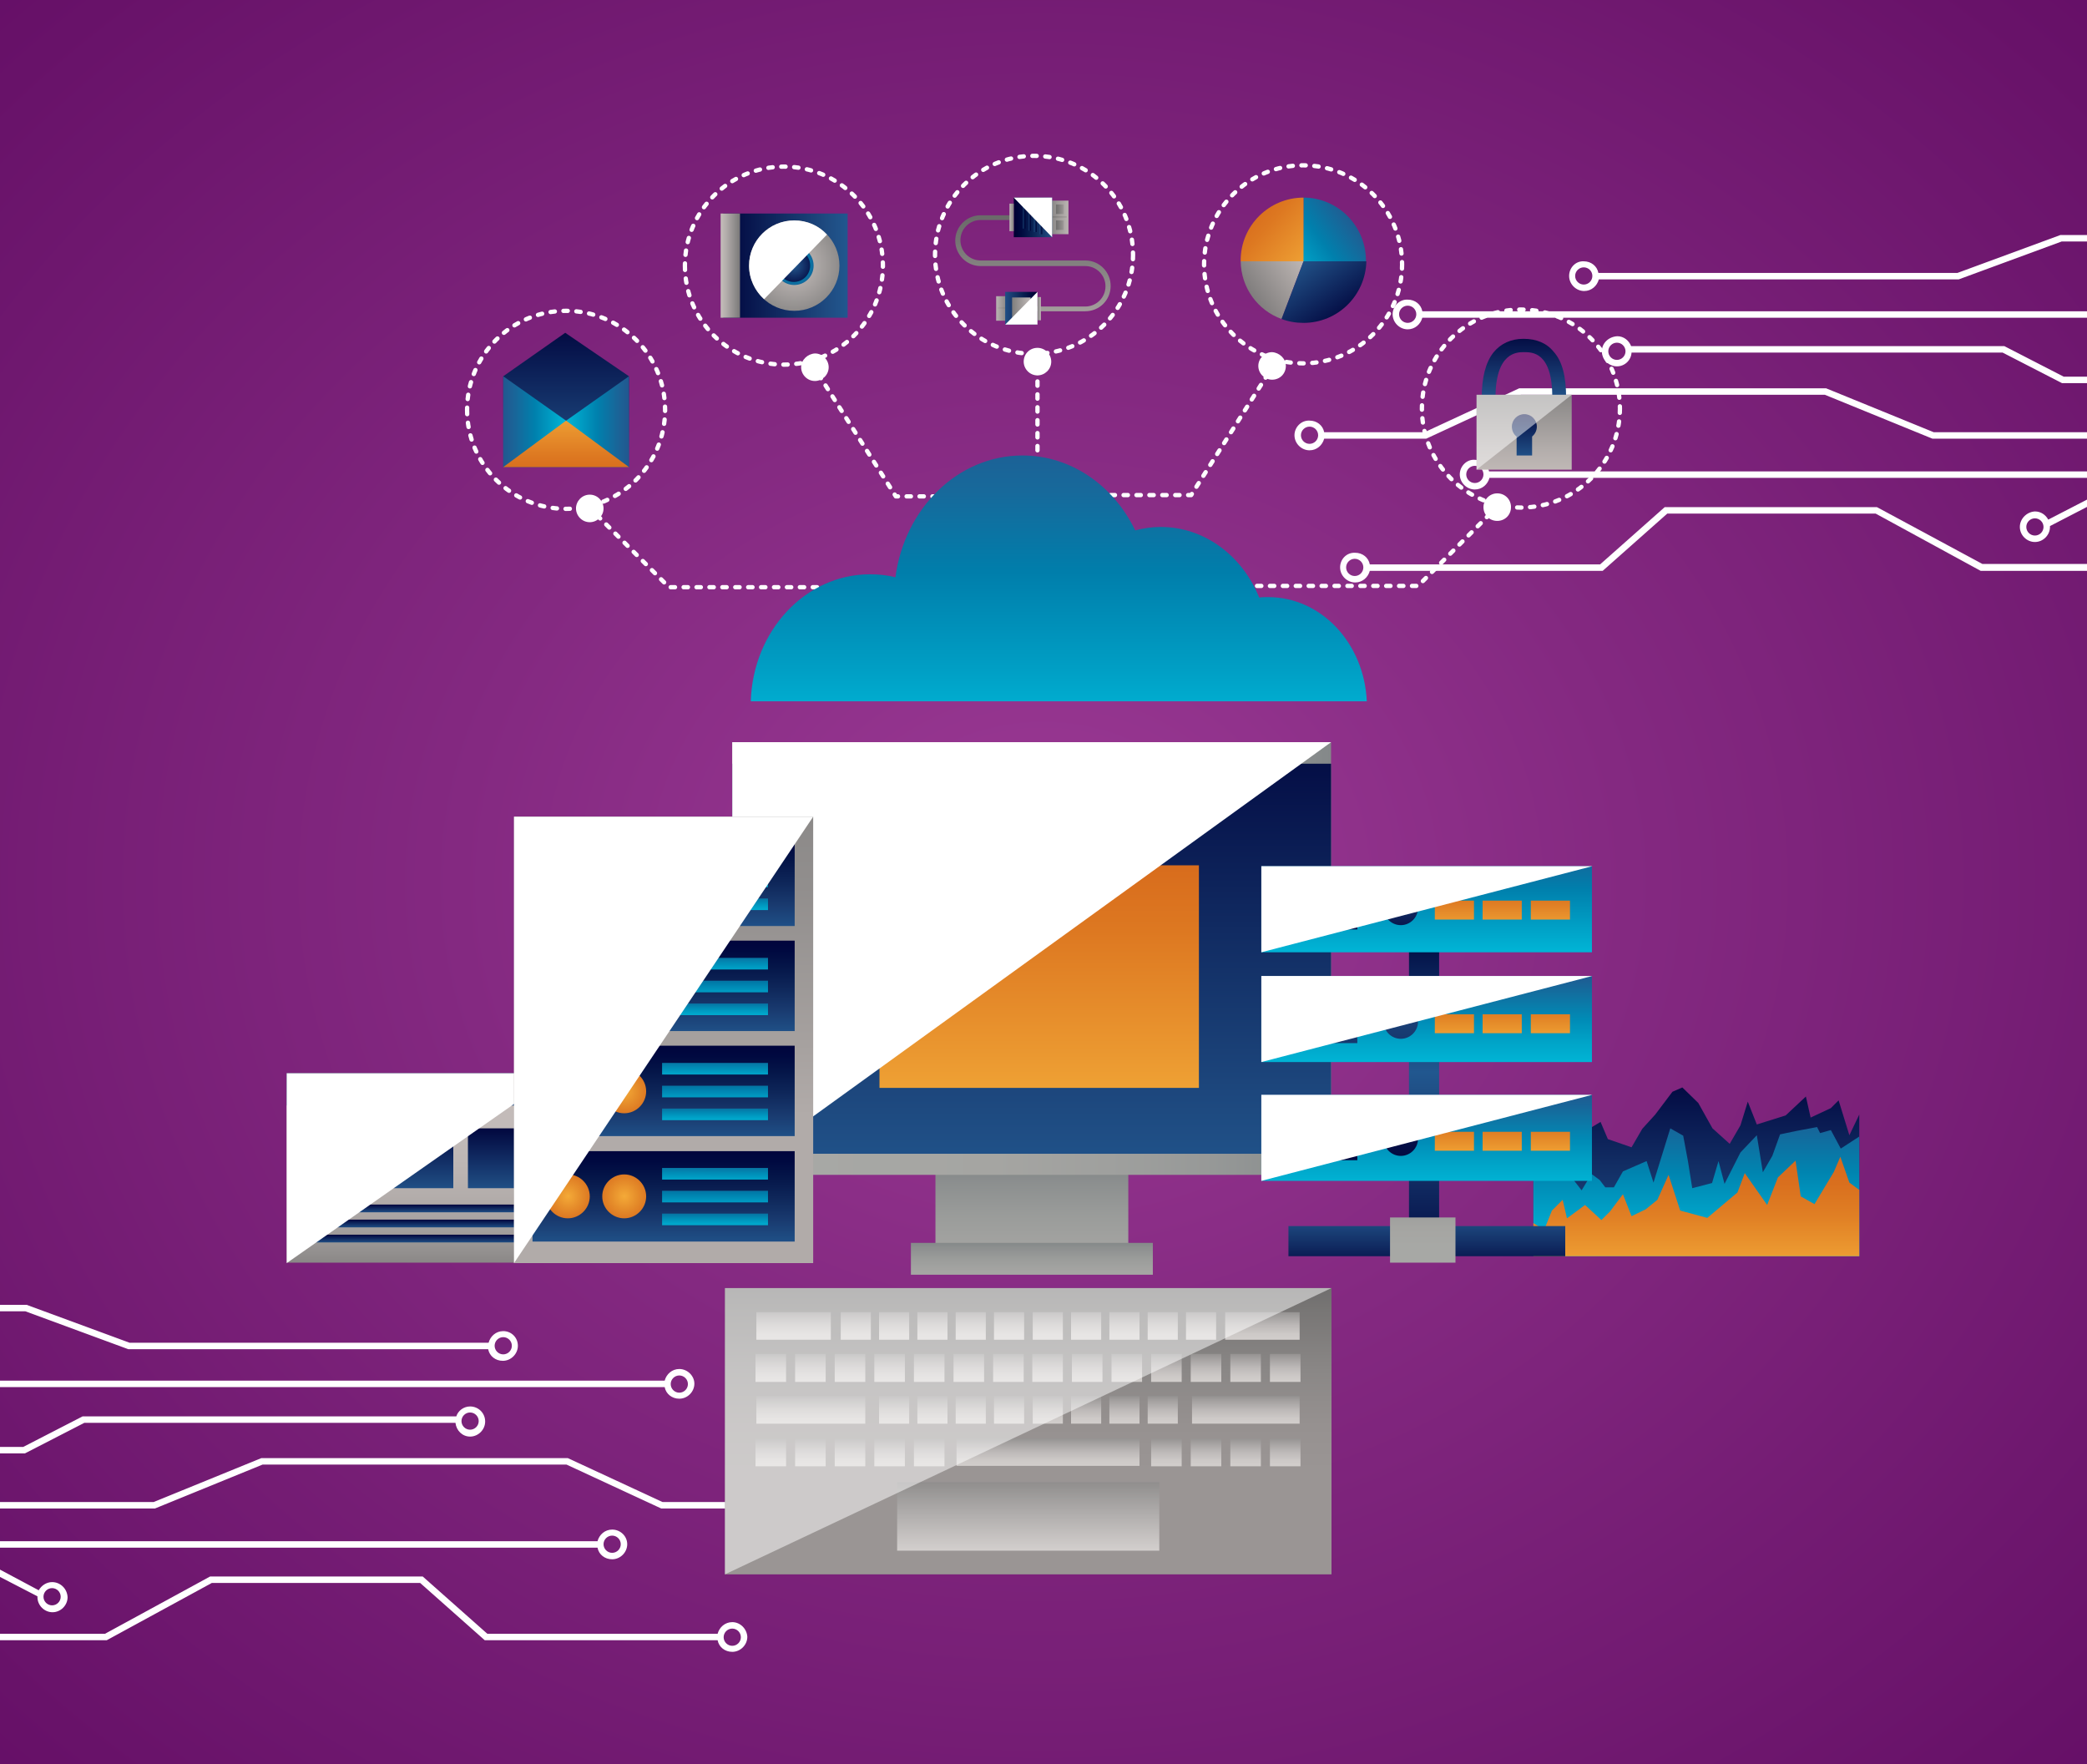 <?xml version="1.0" encoding="utf-8"?>
<!-- Generator: Adobe Illustrator 22.0.0, SVG Export Plug-In . SVG Version: 6.00 Build 0)  -->
<svg version="1.1" id="Capa_1" xmlns="http://www.w3.org/2000/svg" xmlns:xlink="http://www.w3.org/1999/xlink" x="0px" y="0px"
	 viewBox="0 0 484.8 409.8" style="enable-background:new 0 0 484.8 409.8;" xml:space="preserve">
<rect x="0" y="0" width="484.8" height="409.8" fill="#808080" stroke="none"/>
<style type="text/css">
	.st0{fill:url(#SVGID_1_);}
	.st1{fill:#FFFFFF;}
	.st2{fill:url(#SVGID_2_);}
	.st3{fill:url(#SVGID_3_);}
	.st4{fill:url(#SVGID_4_);}
	.st5{fill:url(#SVGID_5_);}
	.st6{fill:url(#SVGID_6_);}
	.st7{fill:url(#SVGID_7_);}
	.st8{fill:url(#SVGID_8_);}
	.st9{fill:url(#SVGID_9_);}
	.st10{fill:url(#SVGID_10_);}
	.st11{fill:url(#SVGID_11_);}
	.st12{fill:url(#SVGID_12_);}
	.st13{fill:url(#SVGID_13_);}
	.st14{fill:url(#SVGID_14_);}
	.st15{fill:url(#SVGID_15_);}
	.st16{fill:url(#SVGID_16_);}
	.st17{fill:url(#SVGID_17_);}
	.st18{fill:url(#SVGID_18_);}
	.st19{fill:url(#SVGID_19_);}
	.st20{fill:url(#SVGID_20_);}
	.st21{fill:url(#SVGID_21_);}
	.st22{fill:url(#SVGID_22_);}
	.st23{fill:url(#SVGID_23_);}
	.st24{fill:url(#SVGID_24_);}
	.st25{fill:url(#SVGID_25_);}
	.st26{fill:url(#SVGID_26_);}
	.st27{fill:url(#SVGID_27_);}
	.st28{fill:url(#SVGID_28_);}
	.st29{fill:url(#SVGID_29_);}
	.st30{fill:url(#SVGID_30_);}
	.st31{fill:url(#SVGID_31_);}
	.st32{fill:url(#SVGID_32_);}
	.st33{fill:url(#SVGID_33_);}
	.st34{opacity:0.5;fill:#FFFFFF;}
	.st35{fill:none;stroke:#FFFFFF;stroke-linecap:round;stroke-linejoin:round;stroke-miterlimit:10;stroke-dasharray:1,2;}
	.st36{fill:url(#SVGID_34_);}
	.st37{fill:url(#SVGID_35_);}
	.st38{fill:url(#SVGID_36_);}
	.st39{fill:url(#SVGID_37_);}
	.st40{fill:url(#SVGID_38_);}
	.st41{fill:url(#SVGID_39_);}
	.st42{fill:url(#SVGID_40_);}
	.st43{fill:url(#SVGID_41_);}
	.st44{fill:url(#SVGID_42_);}
	.st45{fill:url(#SVGID_43_);}
	.st46{fill:url(#SVGID_44_);}
	.st47{fill:url(#SVGID_45_);}
	.st48{fill:url(#SVGID_46_);}
	.st49{fill:url(#SVGID_47_);}
	.st50{fill:url(#SVGID_48_);}
	.st51{fill:url(#SVGID_49_);}
	.st52{fill:url(#SVGID_50_);}
	.st53{fill:url(#SVGID_51_);}
	.st54{fill:url(#SVGID_52_);}
	.st55{fill:url(#SVGID_53_);}
	.st56{fill:url(#SVGID_54_);}
	.st57{fill:url(#SVGID_55_);}
	.st58{fill:url(#SVGID_56_);}
	.st59{fill:url(#SVGID_57_);}
	.st60{fill:url(#SVGID_58_);}
	.st61{fill:url(#SVGID_59_);}
	.st62{fill:url(#SVGID_60_);}
	.st63{fill:url(#SVGID_61_);}
	.st64{fill:url(#SVGID_62_);}
	.st65{fill:url(#SVGID_63_);}
	.st66{fill:url(#SVGID_64_);}
	.st67{fill:url(#SVGID_65_);}
	.st68{fill:url(#SVGID_66_);}
	.st69{fill:url(#SVGID_67_);}
	.st70{fill:url(#SVGID_68_);}
	.st71{fill:url(#SVGID_69_);}
	.st72{fill:url(#SVGID_70_);}
	.st73{fill:url(#SVGID_71_);}
	.st74{fill:url(#SVGID_72_);}
	.st75{fill:url(#SVGID_73_);}
	.st76{fill:url(#SVGID_74_);}
	.st77{fill:url(#SVGID_75_);}
	.st78{fill:url(#SVGID_76_);}
	.st79{fill:url(#SVGID_77_);}
	.st80{fill:url(#SVGID_78_);}
	.st81{fill:url(#SVGID_79_);}
	.st82{fill:url(#SVGID_80_);}
	.st83{fill:url(#SVGID_81_);}
	.st84{fill:url(#SVGID_82_);}
	.st85{fill:url(#SVGID_83_);}
	.st86{fill:url(#SVGID_84_);}
	.st87{fill:url(#SVGID_85_);}
	.st88{fill:url(#SVGID_86_);}
	.st89{fill:url(#SVGID_87_);}
	.st90{fill:url(#SVGID_88_);}
	.st91{fill:url(#SVGID_89_);}
	.st92{fill:url(#SVGID_90_);}
	.st93{fill:url(#SVGID_91_);}
	.st94{fill:url(#SVGID_92_);}
	.st95{fill:url(#SVGID_93_);}
	.st96{fill:url(#SVGID_94_);}
	.st97{fill:url(#SVGID_95_);}
	.st98{fill:url(#SVGID_96_);}
	.st99{fill:url(#SVGID_97_);}
	.st100{fill:url(#SVGID_98_);}
	.st101{fill:url(#SVGID_99_);}
	.st102{fill:url(#SVGID_100_);}
	.st103{fill:url(#SVGID_101_);}
	.st104{fill:url(#SVGID_102_);}
	.st105{fill:url(#SVGID_103_);}
	.st106{fill:url(#SVGID_104_);}
	.st107{fill:url(#SVGID_105_);}
	.st108{fill:url(#SVGID_106_);}
	.st109{fill:url(#SVGID_107_);}
	.st110{fill:url(#SVGID_108_);}
	.st111{fill:url(#SVGID_109_);}
	.st112{fill:url(#SVGID_110_);}
	.st113{fill:url(#SVGID_111_);}
	.st114{fill:url(#SVGID_112_);}
	.st115{fill:url(#SVGID_113_);}
	.st116{fill:url(#SVGID_114_);}
	.st117{fill:url(#SVGID_115_);}
	.st118{fill:url(#SVGID_116_);}
	.st119{fill:url(#SVGID_117_);}
	.st120{fill:url(#SVGID_118_);}
	.st121{fill:url(#SVGID_119_);}
	.st122{fill:url(#SVGID_120_);}
	.st123{fill:url(#SVGID_121_);}
	.st124{fill:url(#SVGID_122_);}
	.st125{fill:url(#SVGID_123_);}
	.st126{fill:url(#SVGID_124_);}
	.st127{fill:url(#SVGID_125_);}
	.st128{fill:url(#SVGID_126_);}
	.st129{fill:url(#SVGID_127_);}
	.st130{fill:url(#SVGID_128_);}
	.st131{fill:url(#SVGID_129_);}
	.st132{fill:url(#SVGID_130_);}
	.st133{fill:url(#SVGID_131_);}
	.st134{fill:url(#SVGID_132_);}
	.st135{fill:url(#SVGID_133_);}
	.st136{fill:url(#SVGID_134_);}
	.st137{fill:url(#SVGID_135_);}
	.st138{fill:url(#SVGID_136_);}
	.st139{fill:url(#SVGID_137_);}
	.st140{fill:url(#SVGID_138_);}
	.st141{fill:url(#SVGID_139_);}
	.st142{fill:url(#SVGID_140_);}
	.st143{fill:url(#SVGID_141_);}
	.st144{fill:url(#SVGID_142_);}
	.st145{fill:url(#SVGID_143_);}
	.st146{fill:url(#SVGID_144_);}
	.st147{fill:url(#SVGID_145_);}
	.st148{fill:url(#SVGID_146_);}
	.st149{fill:url(#SVGID_147_);}
	.st150{fill:url(#SVGID_148_);}
</style>
<g>
	
		<radialGradient id="SVGID_1_" cx="309.843" cy="244.629" r="368.126" gradientTransform="matrix(1.14 0 0 0.964 -110.883 -30.878)" gradientUnits="userSpaceOnUse">
		<stop  offset="0" style="stop-color:#9C3A95"/>
		<stop  offset="0.324" style="stop-color:#842981"/>
		<stop  offset="0.774" style="stop-color:#681269"/>
		<stop  offset="1" style="stop-color:#5E0661"/>
	</radialGradient>
	<rect x="0" class="st0" width="484.8" height="409.8"/>
</g>
<g>
	<path class="st1" d="M116.9,309.2c-1.7,0-3,1.2-3.4,2.7H30.1l-23.9-8.8H0v1.5h5.9l23.9,8.8h83.6c0.3,1.6,1.7,2.7,3.4,2.7
		c1.9,0,3.5-1.6,3.5-3.5C120.3,310.7,118.8,309.2,116.9,309.2z M116.9,314.6c-1.1,0-2-0.9-2-2c0-1.1,0.9-2,2-2c1.1,0,2,0.9,2,2
		C118.9,313.7,118,314.6,116.9,314.6z"/>
	<path class="st1" d="M157.8,318c-1.7,0-3,1.2-3.4,2.7H0v1.5h154.4c0.3,1.6,1.7,2.7,3.4,2.7c1.9,0,3.5-1.6,3.5-3.5
		C161.3,319.6,159.7,318,157.8,318z M157.8,323.5c-1.1,0-2-0.9-2-2c0-1.1,0.9-2,2-2c1.1,0,2,0.9,2,2
		C159.8,322.6,158.9,323.5,157.8,323.5z"/>
	<path class="st1" d="M12.1,367.5c-1.3,0-2.5,0.8-3.1,1.9L0,364.6v1.7l8.7,4.5c0,0.1,0,0.1,0,0.2c0,1.9,1.6,3.5,3.5,3.5
		c1.9,0,3.5-1.6,3.5-3.5C15.6,369,14,367.5,12.1,367.5z M12.1,372.9c-1.1,0-2-0.9-2-2c0-1.1,0.9-2,2-2c1.1,0,2,0.9,2,2
		C14.1,372,13.2,372.9,12.1,372.9z"/>
	<path class="st1" d="M109.2,326.7c-1.5,0-2.8,1-3.2,2.3H19.2l-13.8,7.1H0v1.5h5.8l13.8-7.1h86.2c0.2,1.8,1.6,3.2,3.4,3.2
		c1.9,0,3.5-1.6,3.5-3.5C112.7,328.2,111.1,326.7,109.2,326.7z M109.2,332.1c-1.1,0-2-0.9-2-2c0-1.1,0.9-2,2-2c1.1,0,2,0.9,2,2
		C111.2,331.2,110.3,332.1,109.2,332.1z"/>
	<path class="st1" d="M180.6,346.2c-1.7,0-3,1.2-3.4,2.7h-23.3l-22-10.2H60.7l-25,10.2H0v1.5h36l25-10.2h70.6l22,10.2h23.7
		c0.3,1.6,1.7,2.7,3.4,2.7c1.9,0,3.5-1.6,3.5-3.5C184.1,347.7,182.5,346.2,180.6,346.2z M180.6,351.6c-1.1,0-2-0.9-2-2
		c0-1.1,0.9-2,2-2c1.1,0,2,0.9,2,2C182.6,350.7,181.7,351.6,180.6,351.6z"/>
	<path class="st1" d="M142.2,355.3c-1.7,0-3,1.2-3.4,2.7H0v1.5h138.8c0.3,1.6,1.7,2.7,3.4,2.7c1.9,0,3.5-1.6,3.5-3.5
		C145.7,356.8,144.1,355.3,142.2,355.3z M142.2,360.7c-1.1,0-2-0.9-2-2c0-1.1,0.9-2,2-2c1.1,0,2,0.9,2,2
		C144.2,359.8,143.3,360.7,142.2,360.7z"/>
	<path class="st1" d="M170.1,376.8c-1.7,0-3,1.2-3.4,2.7h-53.5l-15-13.3H48.8l-24.4,13.3H0v1.5h24.8l24.4-13.3h48.4l15,13.3h54.1
		c0.3,1.6,1.7,2.7,3.4,2.7c1.9,0,3.5-1.6,3.5-3.5C173.5,378.4,172,376.8,170.1,376.8z M170.1,382.3c-1.1,0-2-0.9-2-2
		c0-1.1,0.9-2,2-2c1.1,0,2,0.9,2,2C172.1,381.4,171.2,382.3,170.1,382.3z"/>
</g>
<g>
	<path class="st1" d="M364.5,64.1c0,1.9,1.6,3.5,3.5,3.5c1.7,0,3-1.2,3.4-2.7h83.6l23.9-8.8h5.9v-1.5h-6.2l-23.9,8.8h-83.4
		c-0.3-1.6-1.7-2.7-3.4-2.7C366,60.6,364.5,62.2,364.5,64.1z M365.9,64.1c0-1.1,0.9-2,2-2c1.1,0,2,0.9,2,2c0,1.1-0.9,2-2,2
		C366.8,66.1,365.9,65.2,365.9,64.1z"/>
	<path class="st1" d="M323.5,73c0,1.9,1.6,3.5,3.5,3.5c1.7,0,3-1.2,3.4-2.7h154.4v-1.5H330.4c-0.3-1.6-1.7-2.7-3.4-2.7
		C325.1,69.5,323.5,71.1,323.5,73z M325,73c0-1.1,0.9-2,2-2c1.1,0,2,0.9,2,2c0,1.1-0.9,2-2,2C325.9,75,325,74.1,325,73z"/>
	<path class="st1" d="M469.2,122.4c0,1.9,1.6,3.5,3.5,3.5c1.9,0,3.5-1.6,3.5-3.5c0-0.1,0-0.1,0-0.2l8.7-4.5v-1.7l-9.1,4.7
		c-0.6-1.1-1.7-1.9-3.1-1.9C470.8,118.9,469.2,120.5,469.2,122.4z M470.7,122.4c0-1.1,0.9-2,2-2c1.1,0,2,0.9,2,2c0,1.1-0.9,2-2,2
		C471.6,124.4,470.7,123.5,470.7,122.4z"/>
	<path class="st1" d="M372.1,81.6c0,1.9,1.6,3.5,3.5,3.5c1.8,0,3.3-1.4,3.4-3.2h86.2L479,89h5.8v-1.5h-5.4l-13.8-7.1h-86.7
		c-0.5-1.3-1.7-2.3-3.2-2.3C373.7,78.2,372.1,79.7,372.1,81.6z M373.6,81.6c0-1.1,0.9-2,2-2c1.1,0,2,0.9,2,2c0,1.1-0.9,2-2,2
		C374.5,83.6,373.6,82.7,373.6,81.6z"/>
	<path class="st1" d="M300.7,101.1c0,1.9,1.6,3.5,3.5,3.5c1.7,0,3-1.2,3.4-2.7h23.7l22-10.2h70.6l25,10.2h36v-1.5h-35.7l-25-10.2
		h-71.3l-22,10.2h-23.3c-0.3-1.6-1.7-2.7-3.4-2.7C302.3,97.6,300.7,99.2,300.7,101.1z M302.2,101.1c0-1.1,0.9-2,2-2c1.1,0,2,0.9,2,2
		c0,1.1-0.9,2-2,2C303.1,103.1,302.2,102.2,302.2,101.1z"/>
	<path class="st1" d="M339.1,110.2c0,1.9,1.6,3.5,3.5,3.5c1.7,0,3-1.2,3.4-2.7h138.8v-1.5H345.9c-0.3-1.6-1.7-2.7-3.4-2.7
		C340.7,106.7,339.1,108.3,339.1,110.2z M340.6,110.2c0-1.1,0.9-2,2-2c1.1,0,2,0.9,2,2s-0.9,2-2,2
		C341.5,112.2,340.6,111.3,340.6,110.2z"/>
	<path class="st1" d="M311.3,131.8c0,1.9,1.6,3.5,3.5,3.5c1.7,0,3-1.2,3.4-2.7h54.1l15-13.3h48.4l24.4,13.3h24.8V131h-24.4
		L436,117.8h-49.3l-15,13.3h-53.5c-0.3-1.6-1.7-2.7-3.4-2.7C312.8,128.3,311.3,129.9,311.3,131.8z M312.7,131.8c0-1.1,0.9-2,2-2
		c1.1,0,2,0.9,2,2c0,1.1-0.9,2-2,2C313.6,133.8,312.7,132.9,312.7,131.8z"/>
</g>
<g>
	<g>
		
			<linearGradient id="SVGID_2_" gradientUnits="userSpaceOnUse" x1="4184.803" y1="-337.549" x2="4207.22" y2="-337.549" gradientTransform="matrix(0 1 -1 0 -97.564 -4134.928)">
			<stop  offset="0" style="stop-color:#6A6969"/>
			<stop  offset="0.255" style="stop-color:#747372"/>
			<stop  offset="0.744" style="stop-color:#918D8C"/>
			<stop  offset="1" style="stop-color:#A39D9C"/>
		</linearGradient>
		<path class="st2" d="M258,66.4c0-3.2-2.6-5.9-5.9-5.9l-24.3,0c-2.6,0-4.7-2.1-4.7-4.7c0-2.6,2.1-4.7,4.7-4.7h7v-1.1h-7
			c-3.2,0-5.9,2.6-5.9,5.9c0,3.2,2.6,5.9,5.9,5.9h0.1v0h24.2c2.6,0,4.7,2.1,4.7,4.7c0,2.6-2.1,4.7-4.7,4.7h-15.9v1.1h15.9
			C255.4,72.3,258,69.7,258,66.4z"/>
		<g>
			<g>
				
					<linearGradient id="SVGID_3_" gradientUnits="userSpaceOnUse" x1="4185.405" y1="-340.597" x2="4185.405" y2="-346.831" gradientTransform="matrix(0 1 -1 0 -97.564 -4134.928)">
					<stop  offset="0" style="stop-color:#7A7878"/>
					<stop  offset="0.179" style="stop-color:#888685"/>
					<stop  offset="0.735" style="stop-color:#B4AEAC"/>
					<stop  offset="1" style="stop-color:#C5BDBA"/>
				</linearGradient>
				<rect x="244.1" y="46.6" class="st3" width="4.1" height="7.8"/>
				
					<linearGradient id="SVGID_4_" gradientUnits="userSpaceOnUse" x1="4185.406" y1="-332.041" x2="4185.406" y2="-342.82" gradientTransform="matrix(0 1 -1 0 -97.564 -4134.928)">
					<stop  offset="0" style="stop-color:#00002D"/>
					<stop  offset="9.997706e-02" style="stop-color:#000032"/>
					<stop  offset="0.259" style="stop-color:#000A3E"/>
					<stop  offset="0.458" style="stop-color:#081F50"/>
					<stop  offset="0.689" style="stop-color:#163669"/>
					<stop  offset="0.943" style="stop-color:#205087"/>
					<stop  offset="1" style="stop-color:#21578F"/>
				</linearGradient>
				<rect x="235.5" y="45.9" class="st4" width="8.9" height="9.2"/>
				<g>
					
						<linearGradient id="SVGID_5_" gradientUnits="userSpaceOnUse" x1="4183.543" y1="-342.523" x2="4183.543" y2="-344.832" gradientTransform="matrix(0 1 -1 0 -97.564 -4134.928)">
						<stop  offset="0" style="stop-color:#6A6969"/>
						<stop  offset="0.255" style="stop-color:#747372"/>
						<stop  offset="0.744" style="stop-color:#918D8C"/>
						<stop  offset="1" style="stop-color:#A39D9C"/>
					</linearGradient>
					<rect x="245.3" y="47.5" class="st5" width="1.8" height="2.2"/>
					
						<linearGradient id="SVGID_6_" gradientUnits="userSpaceOnUse" x1="4187.269" y1="-342.523" x2="4187.269" y2="-344.832" gradientTransform="matrix(0 1 -1 0 -97.564 -4134.928)">
						<stop  offset="0" style="stop-color:#6A6969"/>
						<stop  offset="0.255" style="stop-color:#747372"/>
						<stop  offset="0.744" style="stop-color:#918D8C"/>
						<stop  offset="1" style="stop-color:#A39D9C"/>
					</linearGradient>
					<rect x="245.3" y="51.2" class="st6" width="1.8" height="2.2"/>
				</g>
				
					<linearGradient id="SVGID_7_" gradientUnits="userSpaceOnUse" x1="4185.363" y1="-341.385" x2="4185.363" y2="-345.723" gradientTransform="matrix(0 1 -1 0 -97.564 -4134.928)">
					<stop  offset="0" style="stop-color:#6A6969"/>
					<stop  offset="0.255" style="stop-color:#747372"/>
					<stop  offset="0.744" style="stop-color:#918D8C"/>
					<stop  offset="1" style="stop-color:#A39D9C"/>
				</linearGradient>
				<rect x="244.4" y="50.3" class="st7" width="3.4" height="0.2"/>
				<g>
					
						<linearGradient id="SVGID_8_" gradientUnits="userSpaceOnUse" x1="4185.406" y1="-338.807" x2="4185.406" y2="-339.86" gradientTransform="matrix(0 1 -1 0 -97.564 -4134.928)">
						<stop  offset="0.155" style="stop-color:#21578F"/>
						<stop  offset="0.164" style="stop-color:#21558D"/>
						<stop  offset="0.363" style="stop-color:#18396D"/>
						<stop  offset="0.542" style="stop-color:#092252"/>
						<stop  offset="0.695" style="stop-color:#000C3F"/>
						<stop  offset="0.816" style="stop-color:#000032"/>
						<stop  offset="0.889" style="stop-color:#00002D"/>
					</linearGradient>
					<rect x="241.5" y="46.6" class="st8" width="0.6" height="7.8"/>
					
						<linearGradient id="SVGID_9_" gradientUnits="userSpaceOnUse" x1="4185.406" y1="-337.503" x2="4185.406" y2="-338.558" gradientTransform="matrix(0 1 -1 0 -97.564 -4134.928)">
						<stop  offset="0.177" style="stop-color:#21578F"/>
						<stop  offset="0.186" style="stop-color:#21558D"/>
						<stop  offset="0.379" style="stop-color:#18396D"/>
						<stop  offset="0.553" style="stop-color:#092252"/>
						<stop  offset="0.701" style="stop-color:#000C3F"/>
						<stop  offset="0.818" style="stop-color:#000032"/>
						<stop  offset="0.889" style="stop-color:#00002D"/>
					</linearGradient>
					<rect x="240.2" y="47.1" class="st9" width="0.6" height="6.8"/>
					
						<linearGradient id="SVGID_10_" gradientUnits="userSpaceOnUse" x1="4185.406" y1="-336.2" x2="4185.406" y2="-337.255" gradientTransform="matrix(0 1 -1 0 -97.564 -4134.928)">
						<stop  offset="0" style="stop-color:#21578F"/>
						<stop  offset="1.068010e-02" style="stop-color:#21558D"/>
						<stop  offset="0.252" style="stop-color:#18396D"/>
						<stop  offset="0.469" style="stop-color:#092252"/>
						<stop  offset="0.654" style="stop-color:#000C3F"/>
						<stop  offset="0.8" style="stop-color:#000032"/>
						<stop  offset="0.889" style="stop-color:#00002D"/>
					</linearGradient>
					<rect x="238.9" y="47.4" class="st10" width="0.6" height="6.2"/>
					
						<linearGradient id="SVGID_11_" gradientUnits="userSpaceOnUse" x1="4185.406" y1="-334.899" x2="4185.406" y2="-335.952" gradientTransform="matrix(0 1 -1 0 -97.564 -4134.928)">
						<stop  offset="0" style="stop-color:#21578F"/>
						<stop  offset="1.068010e-02" style="stop-color:#21558D"/>
						<stop  offset="0.252" style="stop-color:#18396D"/>
						<stop  offset="0.469" style="stop-color:#092252"/>
						<stop  offset="0.654" style="stop-color:#000C3F"/>
						<stop  offset="0.8" style="stop-color:#000032"/>
						<stop  offset="0.889" style="stop-color:#00002D"/>
					</linearGradient>
					<rect x="237.6" y="47.8" class="st11" width="0.6" height="5.3"/>
				</g>
				<polygon class="st1" points="235.5,45.9 244.4,45.9 244.4,55.1 				"/>
			</g>
			
				<linearGradient id="SVGID_12_" gradientUnits="userSpaceOnUse" x1="4185.459" y1="-331.929" x2="4185.459" y2="-333.137" gradientTransform="matrix(0 1 -1 0 -97.564 -4134.928)">
				<stop  offset="0" style="stop-color:#C5BDBA"/>
				<stop  offset="0.265" style="stop-color:#B4AEAC"/>
				<stop  offset="0.821" style="stop-color:#888685"/>
				<stop  offset="1" style="stop-color:#7A7878"/>
			</linearGradient>
			<rect x="234.5" y="47.3" class="st12" width="1" height="6.4"/>
		</g>
		<g>
			
				<linearGradient id="SVGID_13_" gradientUnits="userSpaceOnUse" x1="4206.516" y1="-3700.336" x2="4206.516" y2="-3704.06" gradientTransform="matrix(0 1 1 0 3934.765 -4134.928)">
				<stop  offset="0" style="stop-color:#7A7878"/>
				<stop  offset="0.179" style="stop-color:#888685"/>
				<stop  offset="0.735" style="stop-color:#B4AEAC"/>
				<stop  offset="1" style="stop-color:#C5BDBA"/>
			</linearGradient>
			<rect x="231.4" y="68.8" class="st13" width="2.4" height="5.7"/>
			
				<linearGradient id="SVGID_14_" gradientUnits="userSpaceOnUse" x1="4206.484" y1="-3700.845" x2="4206.484" y2="-3703.155" gradientTransform="matrix(0 1 1 0 3934.765 -4134.928)">
				<stop  offset="0" style="stop-color:#6A6969"/>
				<stop  offset="0.255" style="stop-color:#747372"/>
				<stop  offset="0.744" style="stop-color:#918D8C"/>
				<stop  offset="1" style="stop-color:#A39D9C"/>
			</linearGradient>
			<rect x="231.8" y="71.5" class="st14" width="1.8" height="0.1"/>
			
				<linearGradient id="SVGID_15_" gradientUnits="userSpaceOnUse" x1="4206.516" y1="-3692.957" x2="4206.516" y2="-3701.943" gradientTransform="matrix(0 1 1 0 3934.765 -4134.928)">
				<stop  offset="0" style="stop-color:#00002D"/>
				<stop  offset="9.997706e-02" style="stop-color:#000032"/>
				<stop  offset="0.259" style="stop-color:#000A3E"/>
				<stop  offset="0.458" style="stop-color:#081F50"/>
				<stop  offset="0.689" style="stop-color:#163669"/>
				<stop  offset="0.943" style="stop-color:#205087"/>
				<stop  offset="1" style="stop-color:#21578F"/>
			</linearGradient>
			<rect x="233.5" y="67.8" class="st15" width="7.4" height="7.6"/>
			
				<linearGradient id="SVGID_16_" gradientUnits="userSpaceOnUse" x1="4206.516" y1="-3694.908" x2="4206.516" y2="-3700.045" gradientTransform="matrix(0 1 1 0 3934.765 -4134.928)">
				<stop  offset="0" style="stop-color:#C5BDBA"/>
				<stop  offset="0.265" style="stop-color:#B4AEAC"/>
				<stop  offset="0.821" style="stop-color:#888685"/>
				<stop  offset="1" style="stop-color:#7A7878"/>
			</linearGradient>
			<rect x="235.1" y="69.1" class="st16" width="4.3" height="5"/>
			
				<linearGradient id="SVGID_17_" gradientUnits="userSpaceOnUse" x1="4206.561" y1="-3692.863" x2="4206.561" y2="-3693.871" gradientTransform="matrix(0 1 1 0 3934.765 -4134.928)">
				<stop  offset="0" style="stop-color:#C5BDBA"/>
				<stop  offset="0.265" style="stop-color:#B4AEAC"/>
				<stop  offset="0.821" style="stop-color:#888685"/>
				<stop  offset="1" style="stop-color:#7A7878"/>
			</linearGradient>
			<rect x="241" y="69" class="st17" width="0.8" height="5.4"/>
			<polygon class="st1" points="241,75.4 241,67.8 233.5,75.4 			"/>
		</g>
	</g>
	<g>
		<linearGradient id="SVGID_18_" gradientUnits="userSpaceOnUse" x1="298.034" y1="62.38" x2="315.128" y2="49.519">
			<stop  offset="0" style="stop-color:#00BADA"/>
			<stop  offset="4.143995e-02" style="stop-color:#00B4D5"/>
			<stop  offset="0.514" style="stop-color:#0080AD"/>
			<stop  offset="0.843" style="stop-color:#1B6397"/>
			<stop  offset="1" style="stop-color:#21578F"/>
		</linearGradient>
		<path class="st18" d="M302.8,45.9C302.7,45.9,302.7,45.9,302.8,45.9l-0.1,14.9h14.6c0-0.1,0-0.2,0-0.3
			C317.3,52.5,310.8,45.9,302.8,45.9z"/>
		<linearGradient id="SVGID_19_" gradientUnits="userSpaceOnUse" x1="304.999" y1="61.928" x2="290.022" y2="48.417">
			<stop  offset="0" style="stop-color:#F4AA38"/>
			<stop  offset="0.109" style="stop-color:#EEA034"/>
			<stop  offset="0.703" style="stop-color:#DD7821"/>
			<stop  offset="1" style="stop-color:#D76A1C"/>
		</linearGradient>
		<path class="st19" d="M302.8,60.7V45.9c0,0,0,0,0,0c-8,0-14.6,6.5-14.6,14.6c0,0.1,0,0.1,0,0.2H302.8z"/>
		<linearGradient id="SVGID_20_" gradientUnits="userSpaceOnUse" x1="304.166" y1="59.792" x2="288.103" y2="70.753">
			<stop  offset="0" style="stop-color:#C5BDBA"/>
			<stop  offset="0.895" style="stop-color:#7A7878"/>
		</linearGradient>
		<path class="st20" d="M302.8,60.7h-14.6c0.1,6.2,4,11.4,9.5,13.4L302.8,60.7z"/>
		<linearGradient id="SVGID_21_" gradientUnits="userSpaceOnUse" x1="312.492" y1="74.734" x2="301.909" y2="59.267">
			<stop  offset="0" style="stop-color:#00043C"/>
			<stop  offset="0.826" style="stop-color:#1E4A80"/>
			<stop  offset="1" style="stop-color:#21578F"/>
		</linearGradient>
		<path class="st21" d="M302.8,60.7l-5.1,13.4c1.6,0.6,3.3,0.9,5.1,0.9c8,0,14.4-6.4,14.6-14.3H302.8z"/>
	</g>
	<g>
		<linearGradient id="SVGID_22_" gradientUnits="userSpaceOnUse" x1="167.979" y1="61.676" x2="196.835" y2="61.676">
			<stop  offset="0" style="stop-color:#00043C"/>
			<stop  offset="0.826" style="stop-color:#1E4A80"/>
			<stop  offset="1" style="stop-color:#21578F"/>
		</linearGradient>
		<rect x="168" y="49.6" class="st22" width="28.9" height="24.2"/>
		<linearGradient id="SVGID_23_" gradientUnits="userSpaceOnUse" x1="167.414" y1="61.676" x2="171.913" y2="61.676">
			<stop  offset="0" style="stop-color:#C5BDBA"/>
			<stop  offset="0.265" style="stop-color:#B4AEAC"/>
			<stop  offset="0.821" style="stop-color:#888685"/>
			<stop  offset="1" style="stop-color:#7A7878"/>
		</linearGradient>
		<rect x="167.4" y="49.6" class="st23" width="4.5" height="24.2"/>
		<g>
			<radialGradient id="SVGID_24_" cx="184.479" cy="61.677" r="14.298" gradientUnits="userSpaceOnUse">
				<stop  offset="0" style="stop-color:#C5BDBA"/>
				<stop  offset="0.265" style="stop-color:#B4AEAC"/>
				<stop  offset="0.821" style="stop-color:#888685"/>
				<stop  offset="1" style="stop-color:#7A7878"/>
			</radialGradient>
			<path class="st24" d="M195,61.7c0,5.8-4.7,10.5-10.5,10.5c-5.8,0-10.5-4.7-10.5-10.5c0-5.8,4.7-10.5,10.5-10.5
				C190.3,51.2,195,55.9,195,61.7z"/>
			<radialGradient id="SVGID_25_" cx="184.478" cy="61.676" r="5.344" gradientUnits="userSpaceOnUse">
				<stop  offset="0" style="stop-color:#00BADA"/>
				<stop  offset="0.119" style="stop-color:#00B0D3"/>
				<stop  offset="0.344" style="stop-color:#009CC3"/>
				<stop  offset="0.651" style="stop-color:#007CAA"/>
				<stop  offset="1" style="stop-color:#21578F"/>
			</radialGradient>
			<path class="st25" d="M189,61.7c0,2.5-2,4.5-4.5,4.5c-2.5,0-4.5-2-4.5-4.5c0-2.5,2-4.5,4.5-4.5C187,57.2,189,59.2,189,61.7z"/>
			<radialGradient id="SVGID_26_" cx="184.479" cy="61.677" r="5.06" gradientUnits="userSpaceOnUse">
				<stop  offset="0" style="stop-color:#21578F"/>
				<stop  offset="0.174" style="stop-color:#1E4A80"/>
				<stop  offset="1" style="stop-color:#00043C"/>
			</radialGradient>
			<path class="st26" d="M188.2,61.7c0,2.1-1.7,3.8-3.8,3.8c-2.1,0-3.8-1.7-3.8-3.8c0-2.1,1.7-3.8,3.8-3.8
				C186.6,57.9,188.2,59.6,188.2,61.7z"/>
			<path class="st1" d="M177.5,69.5c-2.1-1.9-3.5-4.7-3.5-7.8c0-5.8,4.7-10.5,10.5-10.5c3,0,5.7,1.2,7.6,3.3L177.5,69.5z"/>
		</g>
	</g>
	<g>
		<linearGradient id="SVGID_27_" gradientUnits="userSpaceOnUse" x1="131.489" y1="110.231" x2="131.489" y2="74.018">
			<stop  offset="0" style="stop-color:#21578F"/>
			<stop  offset="0.174" style="stop-color:#1E4A80"/>
			<stop  offset="1" style="stop-color:#00043C"/>
		</linearGradient>
		<polygon class="st27" points="146.1,108.5 116.9,108.5 116.9,87.4 131.3,77.3 146.1,87.4 		"/>
		<linearGradient id="SVGID_28_" gradientUnits="userSpaceOnUse" x1="116.858" y1="97.972" x2="131.852" y2="97.972">
			<stop  offset="0" style="stop-color:#21578F"/>
			<stop  offset="0.157" style="stop-color:#1B6397"/>
			<stop  offset="0.486" style="stop-color:#0080AD"/>
			<stop  offset="0.959" style="stop-color:#00B4D5"/>
			<stop  offset="1" style="stop-color:#00BADA"/>
		</linearGradient>
		<polygon class="st28" points="116.9,108.5 116.9,87.4 131.9,98 		"/>
		<linearGradient id="SVGID_29_" gradientUnits="userSpaceOnUse" x1="131.125" y1="97.972" x2="146.12" y2="97.972">
			<stop  offset="0" style="stop-color:#00BADA"/>
			<stop  offset="4.143995e-02" style="stop-color:#00B4D5"/>
			<stop  offset="0.514" style="stop-color:#0080AD"/>
			<stop  offset="0.843" style="stop-color:#1B6397"/>
			<stop  offset="1" style="stop-color:#21578F"/>
		</linearGradient>
		<polygon class="st29" points="146.1,108.5 146.1,87.4 131.1,98 		"/>
		<linearGradient id="SVGID_30_" gradientUnits="userSpaceOnUse" x1="131.489" y1="110.482" x2="131.489" y2="95.348">
			<stop  offset="0" style="stop-color:#D76A1C"/>
			<stop  offset="0.297" style="stop-color:#DD7821"/>
			<stop  offset="0.891" style="stop-color:#EEA034"/>
			<stop  offset="1" style="stop-color:#F4AA38"/>
		</linearGradient>
		<polygon class="st30" points="146.1,108.5 116.9,108.5 131.5,97.7 		"/>
	</g>
	<g>
		<g>
			<linearGradient id="SVGID_31_" gradientUnits="userSpaceOnUse" x1="354.036" y1="93.606" x2="354.036" y2="76.928">
				<stop  offset="0" style="stop-color:#21578F"/>
				<stop  offset="0.174" style="stop-color:#1E4A80"/>
				<stop  offset="1" style="stop-color:#00043C"/>
			</linearGradient>
			<path class="st31" d="M363.8,92.4h-3.2c0-10.6-4.6-10.6-6.6-10.6c-1.6,0-6.6,0-6.6,10.6h-3.2c0-4.7,0.9-8.2,2.7-10.5
				c1.7-2.1,4.1-3.2,7-3.2c3,0,5.4,1,7,3C362.9,83.9,363.8,87.4,363.8,92.4z"/>
		</g>
		<linearGradient id="SVGID_32_" gradientUnits="userSpaceOnUse" x1="354.036" y1="111.133" x2="354.036" y2="87.145">
			<stop  offset="0" style="stop-color:#C5BDBA"/>
			<stop  offset="0.265" style="stop-color:#B4AEAC"/>
			<stop  offset="0.821" style="stop-color:#888685"/>
			<stop  offset="1" style="stop-color:#7A7878"/>
		</linearGradient>
		<rect x="343" y="91.7" class="st32" width="22.1" height="17.4"/>
		<linearGradient id="SVGID_33_" gradientUnits="userSpaceOnUse" x1="354.037" y1="107.053" x2="354.037" y2="95.05">
			<stop  offset="0" style="stop-color:#21578F"/>
			<stop  offset="0.174" style="stop-color:#1E4A80"/>
			<stop  offset="1" style="stop-color:#00043C"/>
		</linearGradient>
		<path class="st33" d="M357,99.1c0-1.6-1.3-2.9-2.9-2.9c-1.6,0-2.9,1.3-2.9,2.9c0,0.9,0.4,1.8,1.1,2.3v4.4h3.6v-4.4
			C356.5,100.9,357,100.1,357,99.1z"/>
		<polygon class="st34" points="343,109.1 343,91.7 365.1,91.7 		"/>
	</g>
	<path class="st35" d="M376.3,94.9c0,12.7-10.3,23-23,23c-12.7,0-23-10.3-23-23c0-12.7,10.3-23,23-23
		C366,71.9,376.3,82.2,376.3,94.9z"/>
	<path class="st35" d="M325.7,61.4c0,12.7-10.3,23-23,23c-12.7,0-23-10.3-23-23c0-12.7,10.3-23,23-23
		C315.4,38.4,325.7,48.7,325.7,61.4z"/>
	<path class="st35" d="M263.2,59.2c0,12.7-10.3,23-23,23c-12.7,0-23-10.3-23-23c0-12.7,10.3-23,23-23
		C253,36.2,263.2,46.5,263.2,59.2z"/>
	<polyline class="st35" points="265,136.1 329.4,136.1 347,118.5 	"/>
	<polyline class="st35" points="228,115 276.7,115 294.7,86.6 	"/>
	<path class="st1" d="M351,117.8c0,1.8-1.4,3.2-3.2,3.2c-1.8,0-3.2-1.4-3.2-3.2c0-1.7,1.4-3.2,3.2-3.2
		C349.6,114.6,351,116,351,117.8z"/>
	<path class="st1" d="M298.7,85c0,1.8-1.4,3.2-3.2,3.2c-1.7,0-3.2-1.4-3.2-3.2c0-1.7,1.4-3.2,3.2-3.2
		C297.2,81.9,298.7,83.3,298.7,85z"/>
	<g>
		<path class="st35" d="M108.5,95.2c0,12.7,10.3,23,23,23c12.7,0,23-10.3,23-23s-10.3-23-23-23C118.8,72.2,108.5,82.5,108.5,95.2z"
			/>
		<path class="st35" d="M159.1,61.7c0,12.7,10.3,23,23,23c12.7,0,23-10.3,23-23c0-12.7-10.3-23-23-23
			C169.4,38.7,159.1,49,159.1,61.7z"/>
		<polyline class="st35" points="219.8,136.4 155.4,136.4 137.8,118.8 		"/>
		<polyline class="st35" points="238.6,115.3 208.1,115.3 190.1,86.9 		"/>
		<path class="st1" d="M133.8,118.1c0,1.7,1.4,3.2,3.2,3.2c1.7,0,3.2-1.4,3.2-3.2c0-1.7-1.4-3.2-3.2-3.2
			C135.2,114.9,133.8,116.4,133.8,118.1z"/>
		<path class="st1" d="M186.1,85.3c0,1.7,1.4,3.2,3.2,3.2c1.7,0,3.2-1.4,3.2-3.2c0-1.7-1.4-3.2-3.2-3.2
			C187.6,82.2,186.1,83.6,186.1,85.3z"/>
	</g>
	<line class="st35" x1="241" y1="85.6" x2="241" y2="120.8"/>
	<linearGradient id="SVGID_34_" gradientUnits="userSpaceOnUse" x1="245.923" y1="171.352" x2="245.923" y2="90.612">
		<stop  offset="0" style="stop-color:#00BADA"/>
		<stop  offset="0.203" style="stop-color:#009EC4"/>
		<stop  offset="0.477" style="stop-color:#007EAB"/>
		<stop  offset="0.711" style="stop-color:#17699B"/>
		<stop  offset="0.892" style="stop-color:#1F5C93"/>
		<stop  offset="1" style="stop-color:#21578F"/>
	</linearGradient>
	<path class="st36" d="M317.5,162.9c-0.6-13.5-10.6-24.2-22.9-24.2c-0.7,0-1.4,0-2.1,0.1c-3.9-9.7-12.7-16.4-22.9-16.4
		c-2,0-4,0.3-5.9,0.8c-5-10.4-14.9-17.4-26.2-17.4c-15,0-27.4,12.3-29.5,28.3c-1.9-0.5-3.9-0.7-5.9-0.7c-15,0-27.2,13.1-27.7,29.5
		H317.5z"/>
	<path class="st1" d="M237.8,84c0,1.7,1.4,3.2,3.2,3.2c1.7,0,3.2-1.4,3.2-3.2c0-1.7-1.4-3.2-3.2-3.2C239.2,80.8,237.8,82.2,237.8,84
		z"/>
</g>
<g>
	<linearGradient id="SVGID_35_" gradientUnits="userSpaceOnUse" x1="394.082" y1="293.745" x2="394.082" y2="248.758">
		<stop  offset="0" style="stop-color:#21578F"/>
		<stop  offset="0.174" style="stop-color:#1E4A80"/>
		<stop  offset="1" style="stop-color:#00043C"/>
	</linearGradient>
	<polygon class="st37" points="431.9,291.8 431.9,258.9 429.6,263.7 427.1,255.6 425.3,257.4 420.6,259.6 419.5,254.7 414.8,259.1 
		408.1,261.2 406,255.9 404.3,261.4 401.8,265.7 397.8,262.1 394.5,256.2 390.8,252.6 388.5,253.6 384.5,258.9 381.5,262.2 
		379,266.5 373.5,264.6 371.8,260.6 366.8,263.6 364.7,266.6 363,264.9 359.8,267.7 358.3,266.4 356.2,267.4 356.2,291.8 	"/>
	<linearGradient id="SVGID_36_" gradientUnits="userSpaceOnUse" x1="394.082" y1="290.188" x2="394.082" y2="257.315">
		<stop  offset="0" style="stop-color:#00BADA"/>
		<stop  offset="0.173" style="stop-color:#00A9CD"/>
		<stop  offset="0.547" style="stop-color:#0084B0"/>
		<stop  offset="1" style="stop-color:#21578F"/>
	</linearGradient>
	<polygon class="st38" points="431.9,291.8 431.9,264 427.6,266.8 425.3,262.5 422.8,263.2 422.1,261.8 417.3,262.7 413.5,263.5 
		411.7,268.5 409.5,272.3 408.1,263.7 404.3,267.7 400.6,275 399.2,269.7 397.7,274.8 393.1,276 392.1,269.7 391,263.8 388,262.1 
		384.1,274.7 382.5,269.7 377,272.1 374.9,275.8 372.9,275.8 371.6,274.1 369.7,272.7 367.4,276.5 363,270.8 360,274.1 358.3,271.6 
		356.2,273.6 356.2,291.8 	"/>
	<linearGradient id="SVGID_37_" gradientUnits="userSpaceOnUse" x1="394.082" y1="294.791" x2="394.082" y2="269.849">
		<stop  offset="0" style="stop-color:#F4AA38"/>
		<stop  offset="0.144" style="stop-color:#EC9A31"/>
		<stop  offset="0.499" style="stop-color:#E07F24"/>
		<stop  offset="0.797" style="stop-color:#D96F1E"/>
		<stop  offset="1" style="stop-color:#D76A1C"/>
	</linearGradient>
	<polygon class="st39" points="431.9,291.8 431.9,276.4 429.6,274.7 427.5,268.7 426,272.2 421.5,279.7 418.3,277.9 417.1,269.6 
		413,273.5 410.5,279.9 405.3,272.5 403.6,277 399.8,280.2 396.6,282.9 390.3,281.2 387.6,272.9 385,278.7 382.3,280.9 379,282.5 
		377,277.4 374,281.4 372,283.4 368.2,279.9 364,283 363,278.7 360.5,281.2 358.7,285.7 356.2,284.1 356.2,291.8 	"/>
</g>
<g>
	<linearGradient id="SVGID_38_" gradientUnits="userSpaceOnUse" x1="238.824" y1="369.333" x2="238.824" y2="295.823">
		<stop  offset="0.376" style="stop-color:#9A9594"/>
		<stop  offset="0.518" style="stop-color:#969190"/>
		<stop  offset="0.693" style="stop-color:#8A8786"/>
		<stop  offset="0.882" style="stop-color:#787675"/>
		<stop  offset="1" style="stop-color:#6A6969"/>
	</linearGradient>
	<rect x="168.4" y="299.2" class="st40" width="140.9" height="66.5"/>
	<g>
		<g>
			<g>
				<linearGradient id="SVGID_39_" gradientUnits="userSpaceOnUse" x1="184.355" y1="311.494" x2="184.355" y2="304.44">
					<stop  offset="0" style="stop-color:#D3CFCD"/>
					<stop  offset="0.234" style="stop-color:#CDC9C7"/>
					<stop  offset="0.52" style="stop-color:#BCB8B7"/>
					<stop  offset="0.831" style="stop-color:#A19E9D"/>
					<stop  offset="1" style="stop-color:#908E8D"/>
				</linearGradient>
				<rect x="175.7" y="304.8" class="st41" width="17.3" height="6.4"/>
				<linearGradient id="SVGID_40_" gradientUnits="userSpaceOnUse" x1="293.293" y1="311.494" x2="293.293" y2="304.44">
					<stop  offset="0" style="stop-color:#D3CFCD"/>
					<stop  offset="0.234" style="stop-color:#CDC9C7"/>
					<stop  offset="0.52" style="stop-color:#BCB8B7"/>
					<stop  offset="0.831" style="stop-color:#A19E9D"/>
					<stop  offset="1" style="stop-color:#908E8D"/>
				</linearGradient>
				<rect x="284.6" y="304.8" class="st42" width="17.3" height="6.4"/>
				<linearGradient id="SVGID_41_" gradientUnits="userSpaceOnUse" x1="198.811" y1="311.494" x2="198.811" y2="304.44">
					<stop  offset="0" style="stop-color:#D3CFCD"/>
					<stop  offset="0.234" style="stop-color:#CDC9C7"/>
					<stop  offset="0.52" style="stop-color:#BCB8B7"/>
					<stop  offset="0.831" style="stop-color:#A19E9D"/>
					<stop  offset="1" style="stop-color:#908E8D"/>
				</linearGradient>
				<rect x="195.3" y="304.8" class="st43" width="7" height="6.4"/>
				<linearGradient id="SVGID_42_" gradientUnits="userSpaceOnUse" x1="207.722" y1="311.494" x2="207.722" y2="304.44">
					<stop  offset="0" style="stop-color:#D3CFCD"/>
					<stop  offset="0.234" style="stop-color:#CDC9C7"/>
					<stop  offset="0.52" style="stop-color:#BCB8B7"/>
					<stop  offset="0.831" style="stop-color:#A19E9D"/>
					<stop  offset="1" style="stop-color:#908E8D"/>
				</linearGradient>
				<rect x="204.2" y="304.8" class="st44" width="7" height="6.4"/>
				<linearGradient id="SVGID_43_" gradientUnits="userSpaceOnUse" x1="216.632" y1="311.494" x2="216.632" y2="304.44">
					<stop  offset="0" style="stop-color:#D3CFCD"/>
					<stop  offset="0.234" style="stop-color:#CDC9C7"/>
					<stop  offset="0.52" style="stop-color:#BCB8B7"/>
					<stop  offset="0.831" style="stop-color:#A19E9D"/>
					<stop  offset="1" style="stop-color:#908E8D"/>
				</linearGradient>
				<rect x="213.1" y="304.8" class="st45" width="7" height="6.4"/>
				<linearGradient id="SVGID_44_" gradientUnits="userSpaceOnUse" x1="225.543" y1="311.494" x2="225.543" y2="304.44">
					<stop  offset="0" style="stop-color:#D3CFCD"/>
					<stop  offset="0.234" style="stop-color:#CDC9C7"/>
					<stop  offset="0.52" style="stop-color:#BCB8B7"/>
					<stop  offset="0.831" style="stop-color:#A19E9D"/>
					<stop  offset="1" style="stop-color:#908E8D"/>
				</linearGradient>
				<rect x="222" y="304.8" class="st46" width="7" height="6.4"/>
				<linearGradient id="SVGID_45_" gradientUnits="userSpaceOnUse" x1="234.453" y1="311.494" x2="234.453" y2="304.44">
					<stop  offset="0" style="stop-color:#D3CFCD"/>
					<stop  offset="0.234" style="stop-color:#CDC9C7"/>
					<stop  offset="0.52" style="stop-color:#BCB8B7"/>
					<stop  offset="0.831" style="stop-color:#A19E9D"/>
					<stop  offset="1" style="stop-color:#908E8D"/>
				</linearGradient>
				<rect x="230.9" y="304.8" class="st47" width="7" height="6.4"/>
				<linearGradient id="SVGID_46_" gradientUnits="userSpaceOnUse" x1="243.363" y1="311.494" x2="243.363" y2="304.44">
					<stop  offset="0" style="stop-color:#D3CFCD"/>
					<stop  offset="0.234" style="stop-color:#CDC9C7"/>
					<stop  offset="0.52" style="stop-color:#BCB8B7"/>
					<stop  offset="0.831" style="stop-color:#A19E9D"/>
					<stop  offset="1" style="stop-color:#908E8D"/>
				</linearGradient>
				<rect x="239.9" y="304.8" class="st48" width="7" height="6.4"/>
				<linearGradient id="SVGID_47_" gradientUnits="userSpaceOnUse" x1="252.275" y1="311.494" x2="252.275" y2="304.44">
					<stop  offset="0" style="stop-color:#D3CFCD"/>
					<stop  offset="0.234" style="stop-color:#CDC9C7"/>
					<stop  offset="0.52" style="stop-color:#BCB8B7"/>
					<stop  offset="0.831" style="stop-color:#A19E9D"/>
					<stop  offset="1" style="stop-color:#908E8D"/>
				</linearGradient>
				<rect x="248.8" y="304.8" class="st49" width="7" height="6.4"/>
				<linearGradient id="SVGID_48_" gradientUnits="userSpaceOnUse" x1="261.185" y1="311.494" x2="261.185" y2="304.44">
					<stop  offset="0" style="stop-color:#D3CFCD"/>
					<stop  offset="0.234" style="stop-color:#CDC9C7"/>
					<stop  offset="0.52" style="stop-color:#BCB8B7"/>
					<stop  offset="0.831" style="stop-color:#A19E9D"/>
					<stop  offset="1" style="stop-color:#908E8D"/>
				</linearGradient>
				<rect x="257.7" y="304.8" class="st50" width="7" height="6.4"/>
				<linearGradient id="SVGID_49_" gradientUnits="userSpaceOnUse" x1="270.096" y1="311.494" x2="270.096" y2="304.44">
					<stop  offset="0" style="stop-color:#D3CFCD"/>
					<stop  offset="0.234" style="stop-color:#CDC9C7"/>
					<stop  offset="0.52" style="stop-color:#BCB8B7"/>
					<stop  offset="0.831" style="stop-color:#A19E9D"/>
					<stop  offset="1" style="stop-color:#908E8D"/>
				</linearGradient>
				<rect x="266.6" y="304.8" class="st51" width="7" height="6.4"/>
				<linearGradient id="SVGID_50_" gradientUnits="userSpaceOnUse" x1="279.006" y1="311.494" x2="279.006" y2="304.44">
					<stop  offset="0" style="stop-color:#D3CFCD"/>
					<stop  offset="0.234" style="stop-color:#CDC9C7"/>
					<stop  offset="0.52" style="stop-color:#BCB8B7"/>
					<stop  offset="0.831" style="stop-color:#A19E9D"/>
					<stop  offset="1" style="stop-color:#908E8D"/>
				</linearGradient>
				<rect x="275.5" y="304.8" class="st52" width="7" height="6.4"/>
			</g>
			<g>
				<linearGradient id="SVGID_51_" gradientUnits="userSpaceOnUse" x1="188.363" y1="331.071" x2="188.363" y2="324.017">
					<stop  offset="0" style="stop-color:#D3CFCD"/>
					<stop  offset="0.234" style="stop-color:#CDC9C7"/>
					<stop  offset="0.52" style="stop-color:#BCB8B7"/>
					<stop  offset="0.831" style="stop-color:#A19E9D"/>
					<stop  offset="1" style="stop-color:#908E8D"/>
				</linearGradient>
				<rect x="175.7" y="324.3" class="st53" width="25.3" height="6.4"/>
				<linearGradient id="SVGID_52_" gradientUnits="userSpaceOnUse" x1="289.424" y1="331.071" x2="289.424" y2="324.017">
					<stop  offset="0" style="stop-color:#D3CFCD"/>
					<stop  offset="0.234" style="stop-color:#CDC9C7"/>
					<stop  offset="0.52" style="stop-color:#BCB8B7"/>
					<stop  offset="0.831" style="stop-color:#A19E9D"/>
					<stop  offset="1" style="stop-color:#908E8D"/>
				</linearGradient>
				<rect x="276.9" y="324.3" class="st54" width="25" height="6.4"/>
				<linearGradient id="SVGID_53_" gradientUnits="userSpaceOnUse" x1="207.722" y1="331.071" x2="207.722" y2="324.017">
					<stop  offset="0" style="stop-color:#D3CFCD"/>
					<stop  offset="0.234" style="stop-color:#CDC9C7"/>
					<stop  offset="0.52" style="stop-color:#BCB8B7"/>
					<stop  offset="0.831" style="stop-color:#A19E9D"/>
					<stop  offset="1" style="stop-color:#908E8D"/>
				</linearGradient>
				<rect x="204.2" y="324.3" class="st55" width="7" height="6.4"/>
				<linearGradient id="SVGID_54_" gradientUnits="userSpaceOnUse" x1="216.632" y1="331.071" x2="216.632" y2="324.017">
					<stop  offset="0" style="stop-color:#D3CFCD"/>
					<stop  offset="0.234" style="stop-color:#CDC9C7"/>
					<stop  offset="0.52" style="stop-color:#BCB8B7"/>
					<stop  offset="0.831" style="stop-color:#A19E9D"/>
					<stop  offset="1" style="stop-color:#908E8D"/>
				</linearGradient>
				<rect x="213.1" y="324.3" class="st56" width="7" height="6.4"/>
				<linearGradient id="SVGID_55_" gradientUnits="userSpaceOnUse" x1="225.543" y1="331.071" x2="225.543" y2="324.017">
					<stop  offset="0" style="stop-color:#D3CFCD"/>
					<stop  offset="0.234" style="stop-color:#CDC9C7"/>
					<stop  offset="0.52" style="stop-color:#BCB8B7"/>
					<stop  offset="0.831" style="stop-color:#A19E9D"/>
					<stop  offset="1" style="stop-color:#908E8D"/>
				</linearGradient>
				<rect x="222" y="324.3" class="st57" width="7" height="6.4"/>
				<linearGradient id="SVGID_56_" gradientUnits="userSpaceOnUse" x1="234.453" y1="331.071" x2="234.453" y2="324.017">
					<stop  offset="0" style="stop-color:#D3CFCD"/>
					<stop  offset="0.234" style="stop-color:#CDC9C7"/>
					<stop  offset="0.52" style="stop-color:#BCB8B7"/>
					<stop  offset="0.831" style="stop-color:#A19E9D"/>
					<stop  offset="1" style="stop-color:#908E8D"/>
				</linearGradient>
				<rect x="230.9" y="324.3" class="st58" width="7" height="6.4"/>
				<linearGradient id="SVGID_57_" gradientUnits="userSpaceOnUse" x1="243.363" y1="331.071" x2="243.363" y2="324.017">
					<stop  offset="0" style="stop-color:#D3CFCD"/>
					<stop  offset="0.234" style="stop-color:#CDC9C7"/>
					<stop  offset="0.52" style="stop-color:#BCB8B7"/>
					<stop  offset="0.831" style="stop-color:#A19E9D"/>
					<stop  offset="1" style="stop-color:#908E8D"/>
				</linearGradient>
				<rect x="239.9" y="324.3" class="st59" width="7" height="6.4"/>
				<linearGradient id="SVGID_58_" gradientUnits="userSpaceOnUse" x1="252.275" y1="331.071" x2="252.275" y2="324.017">
					<stop  offset="0" style="stop-color:#D3CFCD"/>
					<stop  offset="0.234" style="stop-color:#CDC9C7"/>
					<stop  offset="0.52" style="stop-color:#BCB8B7"/>
					<stop  offset="0.831" style="stop-color:#A19E9D"/>
					<stop  offset="1" style="stop-color:#908E8D"/>
				</linearGradient>
				<rect x="248.8" y="324.3" class="st60" width="7" height="6.4"/>
				<linearGradient id="SVGID_59_" gradientUnits="userSpaceOnUse" x1="261.185" y1="331.071" x2="261.185" y2="324.017">
					<stop  offset="0" style="stop-color:#D3CFCD"/>
					<stop  offset="0.234" style="stop-color:#CDC9C7"/>
					<stop  offset="0.52" style="stop-color:#BCB8B7"/>
					<stop  offset="0.831" style="stop-color:#A19E9D"/>
					<stop  offset="1" style="stop-color:#908E8D"/>
				</linearGradient>
				<rect x="257.7" y="324.3" class="st61" width="7" height="6.4"/>
				<linearGradient id="SVGID_60_" gradientUnits="userSpaceOnUse" x1="270.096" y1="331.071" x2="270.096" y2="324.017">
					<stop  offset="0" style="stop-color:#D3CFCD"/>
					<stop  offset="0.234" style="stop-color:#CDC9C7"/>
					<stop  offset="0.52" style="stop-color:#BCB8B7"/>
					<stop  offset="0.831" style="stop-color:#A19E9D"/>
					<stop  offset="1" style="stop-color:#908E8D"/>
				</linearGradient>
				<rect x="266.6" y="324.3" class="st62" width="7" height="6.4"/>
			</g>
			<g>
				<linearGradient id="SVGID_61_" gradientUnits="userSpaceOnUse" x1="179.113" y1="321.345" x2="179.113" y2="314.166">
					<stop  offset="0" style="stop-color:#D3CFCD"/>
					<stop  offset="0.234" style="stop-color:#CDC9C7"/>
					<stop  offset="0.52" style="stop-color:#BCB8B7"/>
					<stop  offset="0.831" style="stop-color:#A19E9D"/>
					<stop  offset="1" style="stop-color:#908E8D"/>
				</linearGradient>
				<rect x="175.5" y="314.5" class="st63" width="7.1" height="6.5"/>
				<linearGradient id="SVGID_62_" gradientUnits="userSpaceOnUse" x1="188.299" y1="321.345" x2="188.299" y2="314.166">
					<stop  offset="0" style="stop-color:#D3CFCD"/>
					<stop  offset="0.234" style="stop-color:#CDC9C7"/>
					<stop  offset="0.52" style="stop-color:#BCB8B7"/>
					<stop  offset="0.831" style="stop-color:#A19E9D"/>
					<stop  offset="1" style="stop-color:#908E8D"/>
				</linearGradient>
				<rect x="184.7" y="314.5" class="st64" width="7.1" height="6.5"/>
				<linearGradient id="SVGID_63_" gradientUnits="userSpaceOnUse" x1="197.486" y1="321.345" x2="197.486" y2="314.166">
					<stop  offset="0" style="stop-color:#D3CFCD"/>
					<stop  offset="0.234" style="stop-color:#CDC9C7"/>
					<stop  offset="0.52" style="stop-color:#BCB8B7"/>
					<stop  offset="0.831" style="stop-color:#A19E9D"/>
					<stop  offset="1" style="stop-color:#908E8D"/>
				</linearGradient>
				<rect x="193.9" y="314.5" class="st65" width="7.1" height="6.5"/>
				<linearGradient id="SVGID_64_" gradientUnits="userSpaceOnUse" x1="206.672" y1="321.345" x2="206.672" y2="314.166">
					<stop  offset="0" style="stop-color:#D3CFCD"/>
					<stop  offset="0.234" style="stop-color:#CDC9C7"/>
					<stop  offset="0.52" style="stop-color:#BCB8B7"/>
					<stop  offset="0.831" style="stop-color:#A19E9D"/>
					<stop  offset="1" style="stop-color:#908E8D"/>
				</linearGradient>
				<rect x="203.1" y="314.5" class="st66" width="7.1" height="6.5"/>
				<linearGradient id="SVGID_65_" gradientUnits="userSpaceOnUse" x1="215.858" y1="321.345" x2="215.858" y2="314.166">
					<stop  offset="0" style="stop-color:#D3CFCD"/>
					<stop  offset="0.234" style="stop-color:#CDC9C7"/>
					<stop  offset="0.52" style="stop-color:#BCB8B7"/>
					<stop  offset="0.831" style="stop-color:#A19E9D"/>
					<stop  offset="1" style="stop-color:#908E8D"/>
				</linearGradient>
				<rect x="212.3" y="314.5" class="st67" width="7.1" height="6.5"/>
				<linearGradient id="SVGID_66_" gradientUnits="userSpaceOnUse" x1="225.044" y1="321.345" x2="225.044" y2="314.166">
					<stop  offset="0" style="stop-color:#D3CFCD"/>
					<stop  offset="0.234" style="stop-color:#CDC9C7"/>
					<stop  offset="0.52" style="stop-color:#BCB8B7"/>
					<stop  offset="0.831" style="stop-color:#A19E9D"/>
					<stop  offset="1" style="stop-color:#908E8D"/>
				</linearGradient>
				<rect x="221.5" y="314.5" class="st68" width="7.1" height="6.5"/>
				<linearGradient id="SVGID_67_" gradientUnits="userSpaceOnUse" x1="234.231" y1="321.345" x2="234.231" y2="314.166">
					<stop  offset="0" style="stop-color:#D3CFCD"/>
					<stop  offset="0.234" style="stop-color:#CDC9C7"/>
					<stop  offset="0.52" style="stop-color:#BCB8B7"/>
					<stop  offset="0.831" style="stop-color:#A19E9D"/>
					<stop  offset="1" style="stop-color:#908E8D"/>
				</linearGradient>
				<rect x="230.7" y="314.5" class="st69" width="7.1" height="6.5"/>
				<linearGradient id="SVGID_68_" gradientUnits="userSpaceOnUse" x1="243.417" y1="321.345" x2="243.417" y2="314.166">
					<stop  offset="0" style="stop-color:#D3CFCD"/>
					<stop  offset="0.234" style="stop-color:#CDC9C7"/>
					<stop  offset="0.52" style="stop-color:#BCB8B7"/>
					<stop  offset="0.831" style="stop-color:#A19E9D"/>
					<stop  offset="1" style="stop-color:#908E8D"/>
				</linearGradient>
				<rect x="239.8" y="314.5" class="st70" width="7.1" height="6.5"/>
				<linearGradient id="SVGID_69_" gradientUnits="userSpaceOnUse" x1="252.603" y1="321.345" x2="252.603" y2="314.166">
					<stop  offset="0" style="stop-color:#D3CFCD"/>
					<stop  offset="0.234" style="stop-color:#CDC9C7"/>
					<stop  offset="0.52" style="stop-color:#BCB8B7"/>
					<stop  offset="0.831" style="stop-color:#A19E9D"/>
					<stop  offset="1" style="stop-color:#908E8D"/>
				</linearGradient>
				<rect x="249" y="314.5" class="st71" width="7.1" height="6.5"/>
				<linearGradient id="SVGID_70_" gradientUnits="userSpaceOnUse" x1="261.79" y1="321.345" x2="261.79" y2="314.166">
					<stop  offset="0" style="stop-color:#D3CFCD"/>
					<stop  offset="0.234" style="stop-color:#CDC9C7"/>
					<stop  offset="0.52" style="stop-color:#BCB8B7"/>
					<stop  offset="0.831" style="stop-color:#A19E9D"/>
					<stop  offset="1" style="stop-color:#908E8D"/>
				</linearGradient>
				<rect x="258.2" y="314.5" class="st72" width="7.1" height="6.5"/>
				<linearGradient id="SVGID_71_" gradientUnits="userSpaceOnUse" x1="270.976" y1="321.345" x2="270.976" y2="314.166">
					<stop  offset="0" style="stop-color:#D3CFCD"/>
					<stop  offset="0.234" style="stop-color:#CDC9C7"/>
					<stop  offset="0.52" style="stop-color:#BCB8B7"/>
					<stop  offset="0.831" style="stop-color:#A19E9D"/>
					<stop  offset="1" style="stop-color:#908E8D"/>
				</linearGradient>
				<rect x="267.4" y="314.5" class="st73" width="7.1" height="6.5"/>
				<linearGradient id="SVGID_72_" gradientUnits="userSpaceOnUse" x1="280.162" y1="321.345" x2="280.162" y2="314.166">
					<stop  offset="0" style="stop-color:#D3CFCD"/>
					<stop  offset="0.234" style="stop-color:#CDC9C7"/>
					<stop  offset="0.52" style="stop-color:#BCB8B7"/>
					<stop  offset="0.831" style="stop-color:#A19E9D"/>
					<stop  offset="1" style="stop-color:#908E8D"/>
				</linearGradient>
				<rect x="276.6" y="314.5" class="st74" width="7.1" height="6.5"/>
				<linearGradient id="SVGID_73_" gradientUnits="userSpaceOnUse" x1="289.348" y1="321.345" x2="289.348" y2="314.166">
					<stop  offset="0" style="stop-color:#D3CFCD"/>
					<stop  offset="0.234" style="stop-color:#CDC9C7"/>
					<stop  offset="0.52" style="stop-color:#BCB8B7"/>
					<stop  offset="0.831" style="stop-color:#A19E9D"/>
					<stop  offset="1" style="stop-color:#908E8D"/>
				</linearGradient>
				<rect x="285.8" y="314.5" class="st75" width="7.1" height="6.5"/>
				<linearGradient id="SVGID_74_" gradientUnits="userSpaceOnUse" x1="298.535" y1="321.345" x2="298.535" y2="314.166">
					<stop  offset="0" style="stop-color:#D3CFCD"/>
					<stop  offset="0.234" style="stop-color:#CDC9C7"/>
					<stop  offset="0.52" style="stop-color:#BCB8B7"/>
					<stop  offset="0.831" style="stop-color:#A19E9D"/>
					<stop  offset="1" style="stop-color:#908E8D"/>
				</linearGradient>
				<rect x="295" y="314.5" class="st76" width="7.1" height="6.5"/>
			</g>
			<linearGradient id="SVGID_75_" gradientUnits="userSpaceOnUse" x1="179.113" y1="340.921" x2="179.113" y2="333.743">
				<stop  offset="0" style="stop-color:#D3CFCD"/>
				<stop  offset="0.234" style="stop-color:#CDC9C7"/>
				<stop  offset="0.52" style="stop-color:#BCB8B7"/>
				<stop  offset="0.831" style="stop-color:#A19E9D"/>
				<stop  offset="1" style="stop-color:#908E8D"/>
			</linearGradient>
			<rect x="175.5" y="334.1" class="st77" width="7.1" height="6.5"/>
			<linearGradient id="SVGID_76_" gradientUnits="userSpaceOnUse" x1="188.299" y1="340.921" x2="188.299" y2="333.743">
				<stop  offset="0" style="stop-color:#D3CFCD"/>
				<stop  offset="0.234" style="stop-color:#CDC9C7"/>
				<stop  offset="0.52" style="stop-color:#BCB8B7"/>
				<stop  offset="0.831" style="stop-color:#A19E9D"/>
				<stop  offset="1" style="stop-color:#908E8D"/>
			</linearGradient>
			<rect x="184.7" y="334.1" class="st78" width="7.1" height="6.5"/>
			<linearGradient id="SVGID_77_" gradientUnits="userSpaceOnUse" x1="197.486" y1="340.921" x2="197.486" y2="333.743">
				<stop  offset="0" style="stop-color:#D3CFCD"/>
				<stop  offset="0.234" style="stop-color:#CDC9C7"/>
				<stop  offset="0.52" style="stop-color:#BCB8B7"/>
				<stop  offset="0.831" style="stop-color:#A19E9D"/>
				<stop  offset="1" style="stop-color:#908E8D"/>
			</linearGradient>
			<rect x="193.9" y="334.1" class="st79" width="7.1" height="6.5"/>
			<linearGradient id="SVGID_78_" gradientUnits="userSpaceOnUse" x1="206.672" y1="340.921" x2="206.672" y2="333.743">
				<stop  offset="0" style="stop-color:#D3CFCD"/>
				<stop  offset="0.234" style="stop-color:#CDC9C7"/>
				<stop  offset="0.52" style="stop-color:#BCB8B7"/>
				<stop  offset="0.831" style="stop-color:#A19E9D"/>
				<stop  offset="1" style="stop-color:#908E8D"/>
			</linearGradient>
			<rect x="203.1" y="334.1" class="st80" width="7.1" height="6.5"/>
			<linearGradient id="SVGID_79_" gradientUnits="userSpaceOnUse" x1="215.858" y1="340.921" x2="215.858" y2="333.743">
				<stop  offset="0" style="stop-color:#D3CFCD"/>
				<stop  offset="0.234" style="stop-color:#CDC9C7"/>
				<stop  offset="0.52" style="stop-color:#BCB8B7"/>
				<stop  offset="0.831" style="stop-color:#A19E9D"/>
				<stop  offset="1" style="stop-color:#908E8D"/>
			</linearGradient>
			<rect x="212.3" y="334.1" class="st81" width="7.1" height="6.5"/>
			<linearGradient id="SVGID_80_" gradientUnits="userSpaceOnUse" x1="270.976" y1="340.921" x2="270.976" y2="333.743">
				<stop  offset="0" style="stop-color:#D3CFCD"/>
				<stop  offset="0.234" style="stop-color:#CDC9C7"/>
				<stop  offset="0.52" style="stop-color:#BCB8B7"/>
				<stop  offset="0.831" style="stop-color:#A19E9D"/>
				<stop  offset="1" style="stop-color:#908E8D"/>
			</linearGradient>
			<rect x="267.4" y="334.1" class="st82" width="7.1" height="6.5"/>
			<linearGradient id="SVGID_81_" gradientUnits="userSpaceOnUse" x1="280.162" y1="340.921" x2="280.162" y2="333.743">
				<stop  offset="0" style="stop-color:#D3CFCD"/>
				<stop  offset="0.234" style="stop-color:#CDC9C7"/>
				<stop  offset="0.52" style="stop-color:#BCB8B7"/>
				<stop  offset="0.831" style="stop-color:#A19E9D"/>
				<stop  offset="1" style="stop-color:#908E8D"/>
			</linearGradient>
			<rect x="276.6" y="334.1" class="st83" width="7.1" height="6.5"/>
			<linearGradient id="SVGID_82_" gradientUnits="userSpaceOnUse" x1="289.348" y1="340.921" x2="289.348" y2="333.743">
				<stop  offset="0" style="stop-color:#D3CFCD"/>
				<stop  offset="0.234" style="stop-color:#CDC9C7"/>
				<stop  offset="0.52" style="stop-color:#BCB8B7"/>
				<stop  offset="0.831" style="stop-color:#A19E9D"/>
				<stop  offset="1" style="stop-color:#908E8D"/>
			</linearGradient>
			<rect x="285.8" y="334.1" class="st84" width="7.1" height="6.5"/>
			<linearGradient id="SVGID_83_" gradientUnits="userSpaceOnUse" x1="298.535" y1="340.921" x2="298.535" y2="333.743">
				<stop  offset="0" style="stop-color:#D3CFCD"/>
				<stop  offset="0.234" style="stop-color:#CDC9C7"/>
				<stop  offset="0.52" style="stop-color:#BCB8B7"/>
				<stop  offset="0.831" style="stop-color:#A19E9D"/>
				<stop  offset="1" style="stop-color:#908E8D"/>
			</linearGradient>
			<rect x="295" y="334.1" class="st85" width="7.1" height="6.5"/>
			<linearGradient id="SVGID_84_" gradientUnits="userSpaceOnUse" x1="243.429" y1="340.859" x2="243.429" y2="333.806">
				<stop  offset="0" style="stop-color:#D3CFCD"/>
				<stop  offset="0.234" style="stop-color:#CDC9C7"/>
				<stop  offset="0.52" style="stop-color:#BCB8B7"/>
				<stop  offset="0.831" style="stop-color:#A19E9D"/>
				<stop  offset="1" style="stop-color:#908E8D"/>
			</linearGradient>
			<rect x="222.2" y="334.1" class="st86" width="42.5" height="6.4"/>
		</g>
		<linearGradient id="SVGID_85_" gradientUnits="userSpaceOnUse" x1="238.823" y1="360.14" x2="238.823" y2="344.25">
			<stop  offset="0" style="stop-color:#D3CFCD"/>
			<stop  offset="0.49" style="stop-color:#B3B0AF"/>
			<stop  offset="1" style="stop-color:#908E8D"/>
		</linearGradient>
		<rect x="208.4" y="344.3" class="st87" width="60.9" height="15.9"/>
	</g>
	<polygon class="st34" points="168.4,365.7 168.4,299.2 309.3,299.2 	"/>
</g>
<g>
	<linearGradient id="SVGID_86_" gradientUnits="userSpaceOnUse" x1="239.659" y1="298.005" x2="239.659" y2="269.034">
		<stop  offset="0.103" style="stop-color:#A7A8A5"/>
		<stop  offset="0.298" style="stop-color:#A3A3A1"/>
		<stop  offset="0.539" style="stop-color:#9A9C9A"/>
		<stop  offset="0.803" style="stop-color:#8C8F8F"/>
		<stop  offset="0.918" style="stop-color:#848889"/>
	</linearGradient>
	<rect x="217.3" y="271.9" class="st88" width="44.8" height="21.8"/>
	<linearGradient id="SVGID_87_" gradientUnits="userSpaceOnUse" x1="239.659" y1="297.634" x2="239.659" y2="287.769">
		<stop  offset="0.103" style="stop-color:#A7A8A5"/>
		<stop  offset="0.298" style="stop-color:#A3A3A1"/>
		<stop  offset="0.539" style="stop-color:#9A9C9A"/>
		<stop  offset="0.803" style="stop-color:#8C8F8F"/>
		<stop  offset="0.918" style="stop-color:#848889"/>
	</linearGradient>
	<rect x="211.6" y="288.7" class="st89" width="56.2" height="7.4"/>
	<linearGradient id="SVGID_88_" gradientUnits="userSpaceOnUse" x1="170.095" y1="222.682" x2="309.223" y2="222.682">
		<stop  offset="0.124" style="stop-color:#A7A8A5"/>
		<stop  offset="0.437" style="stop-color:#A5A5A2"/>
		<stop  offset="0.63" style="stop-color:#9FA09E"/>
		<stop  offset="0.79" style="stop-color:#979998"/>
		<stop  offset="0.932" style="stop-color:#8B8F8F"/>
		<stop  offset="1" style="stop-color:#848889"/>
	</linearGradient>
	<rect x="170.1" y="172.4" class="st90" width="139.1" height="100.5"/>
	<linearGradient id="SVGID_89_" gradientUnits="userSpaceOnUse" x1="239.659" y1="277.884" x2="239.659" y2="163.312">
		<stop  offset="0" style="stop-color:#21578F"/>
		<stop  offset="0.174" style="stop-color:#1E4A80"/>
		<stop  offset="1" style="stop-color:#00043C"/>
	</linearGradient>
	<rect x="170.1" y="177.4" class="st91" width="139.1" height="90.6"/>
	<g>
		<linearGradient id="SVGID_90_" gradientUnits="userSpaceOnUse" x1="219.679" y1="203.622" x2="219.679" y2="195.447">
			<stop  offset="0" style="stop-color:#D76A1C"/>
			<stop  offset="0.297" style="stop-color:#DD7821"/>
			<stop  offset="0.891" style="stop-color:#EEA034"/>
			<stop  offset="1" style="stop-color:#F4AA38"/>
		</linearGradient>
		<polygon class="st92" points="235.1,201.4 204.3,201.4 204.3,196.1 231.5,196.1 		"/>
		<linearGradient id="SVGID_91_" gradientUnits="userSpaceOnUse" x1="241.375" y1="258.777" x2="241.375" y2="198.161">
			<stop  offset="0" style="stop-color:#F4AA38"/>
			<stop  offset="0.109" style="stop-color:#EEA034"/>
			<stop  offset="0.703" style="stop-color:#DD7821"/>
			<stop  offset="1" style="stop-color:#D76A1C"/>
		</linearGradient>
		<rect x="204.3" y="201" class="st93" width="74.2" height="51.7"/>
	</g>
	<polygon class="st1" points="170.1,272.9 170.1,172.4 309.2,172.4 	"/>
</g>
<g>
	<linearGradient id="SVGID_92_" gradientUnits="userSpaceOnUse" x1="98.076" y1="297.532" x2="98.076" y2="246.34">
		<stop  offset="0" style="stop-color:#7A7878"/>
		<stop  offset="8.357167e-04" style="stop-color:#7A7878"/>
		<stop  offset="0.114" style="stop-color:#908D8C"/>
		<stop  offset="0.236" style="stop-color:#A49F9E"/>
		<stop  offset="0.371" style="stop-color:#B2ACAA"/>
		<stop  offset="0.522" style="stop-color:#BDB6B4"/>
		<stop  offset="0.704" style="stop-color:#C3BBB9"/>
		<stop  offset="1" style="stop-color:#C5BDBA"/>
	</linearGradient>
	<rect x="66.6" y="249.3" class="st94" width="63" height="44"/>
	<linearGradient id="SVGID_93_" gradientUnits="userSpaceOnUse" x1="98.076" y1="259.391" x2="98.076" y2="244.223">
		<stop  offset="0" style="stop-color:#21578F"/>
		<stop  offset="0.174" style="stop-color:#1E4A80"/>
		<stop  offset="1" style="stop-color:#00043C"/>
	</linearGradient>
	<rect x="66.6" y="249.3" class="st95" width="63" height="7.5"/>
	<linearGradient id="SVGID_94_" gradientUnits="userSpaceOnUse" x1="72.11" y1="255.632" x2="72.11" y2="249.468">
		<stop  offset="0" style="stop-color:#D76A1C"/>
		<stop  offset="0.297" style="stop-color:#DD7821"/>
		<stop  offset="0.891" style="stop-color:#EEA034"/>
		<stop  offset="1" style="stop-color:#F4AA38"/>
	</linearGradient>
	<path class="st96" d="M73.6,253.1c0,0.8-0.7,1.5-1.5,1.5c-0.8,0-1.5-0.7-1.5-1.5c0-0.8,0.7-1.5,1.5-1.5
		C73,251.5,73.6,252.2,73.6,253.1z"/>
	<linearGradient id="SVGID_95_" gradientUnits="userSpaceOnUse" x1="76.065" y1="255.632" x2="76.065" y2="249.468">
		<stop  offset="0" style="stop-color:#D76A1C"/>
		<stop  offset="0.297" style="stop-color:#DD7821"/>
		<stop  offset="0.891" style="stop-color:#EEA034"/>
		<stop  offset="1" style="stop-color:#F4AA38"/>
	</linearGradient>
	<path class="st97" d="M77.6,253.1c0,0.8-0.7,1.5-1.5,1.5c-0.8,0-1.5-0.7-1.5-1.5c0-0.8,0.7-1.5,1.5-1.5
		C76.9,251.5,77.6,252.2,77.6,253.1z"/>
	<linearGradient id="SVGID_96_" gradientUnits="userSpaceOnUse" x1="80.15" y1="255.632" x2="80.15" y2="249.468">
		<stop  offset="0" style="stop-color:#D76A1C"/>
		<stop  offset="0.297" style="stop-color:#DD7821"/>
		<stop  offset="0.891" style="stop-color:#EEA034"/>
		<stop  offset="1" style="stop-color:#F4AA38"/>
	</linearGradient>
	<path class="st98" d="M81.7,253.1c0,0.8-0.7,1.5-1.5,1.5c-0.8,0-1.5-0.7-1.5-1.5c0-0.8,0.7-1.5,1.5-1.5
		C81,251.5,81.7,252.2,81.7,253.1z"/>
	<linearGradient id="SVGID_97_" gradientUnits="userSpaceOnUse" x1="80.291" y1="277.859" x2="80.291" y2="261.575">
		<stop  offset="0" style="stop-color:#21578F"/>
		<stop  offset="0.174" style="stop-color:#1E4A80"/>
		<stop  offset="1" style="stop-color:#00043C"/>
	</linearGradient>
	<rect x="73.1" y="262.1" class="st99" width="14.3" height="13.9"/>
	<linearGradient id="SVGID_98_" gradientUnits="userSpaceOnUse" x1="98.156" y1="277.859" x2="98.156" y2="261.575">
		<stop  offset="0" style="stop-color:#21578F"/>
		<stop  offset="0.174" style="stop-color:#1E4A80"/>
		<stop  offset="1" style="stop-color:#00043C"/>
	</linearGradient>
	<rect x="91" y="262.1" class="st100" width="14.3" height="13.9"/>
	<linearGradient id="SVGID_99_" gradientUnits="userSpaceOnUse" x1="115.861" y1="277.859" x2="115.861" y2="261.575">
		<stop  offset="0" style="stop-color:#21578F"/>
		<stop  offset="0.174" style="stop-color:#1E4A80"/>
		<stop  offset="1" style="stop-color:#00043C"/>
	</linearGradient>
	<rect x="108.7" y="262.1" class="st101" width="14.3" height="13.9"/>
	<linearGradient id="SVGID_100_" gradientUnits="userSpaceOnUse" x1="97.938" y1="281.908" x2="97.938" y2="279.767">
		<stop  offset="0" style="stop-color:#21578F"/>
		<stop  offset="0.174" style="stop-color:#1E4A80"/>
		<stop  offset="1" style="stop-color:#00043C"/>
	</linearGradient>
	<rect x="73" y="279.8" class="st102" width="49.9" height="1.8"/>
	<linearGradient id="SVGID_101_" gradientUnits="userSpaceOnUse" x1="97.938" y1="285.41" x2="97.938" y2="283.269">
		<stop  offset="0" style="stop-color:#21578F"/>
		<stop  offset="0.174" style="stop-color:#1E4A80"/>
		<stop  offset="1" style="stop-color:#00043C"/>
	</linearGradient>
	<rect x="73" y="283.3" class="st103" width="49.9" height="1.8"/>
	<linearGradient id="SVGID_102_" gradientUnits="userSpaceOnUse" x1="97.938" y1="288.912" x2="97.938" y2="286.771">
		<stop  offset="0" style="stop-color:#21578F"/>
		<stop  offset="0.174" style="stop-color:#1E4A80"/>
		<stop  offset="1" style="stop-color:#00043C"/>
	</linearGradient>
	<rect x="73" y="286.8" class="st104" width="49.9" height="1.8"/>
	<polygon class="st1" points="66.6,293.4 66.6,249.3 129.6,249.3 	"/>
</g>
<g>
	<linearGradient id="SVGID_103_" gradientUnits="userSpaceOnUse" x1="154.15" y1="299.172" x2="154.15" y2="183.882">
		<stop  offset="0.348" style="stop-color:#B1ABA9"/>
		<stop  offset="0.491" style="stop-color:#A6A19F"/>
		<stop  offset="0.809" style="stop-color:#918E8D"/>
		<stop  offset="1" style="stop-color:#8A8887"/>
	</linearGradient>
	<rect x="119.4" y="189.7" class="st105" width="69.5" height="103.7"/>
	<g>
		<g>
			<linearGradient id="SVGID_104_" gradientUnits="userSpaceOnUse" x1="154.15" y1="216.608" x2="154.15" y2="193.957">
				<stop  offset="0" style="stop-color:#21578F"/>
				<stop  offset="3.936625e-02" style="stop-color:#205289"/>
				<stop  offset="0.288" style="stop-color:#193A6F"/>
				<stop  offset="0.518" style="stop-color:#0E2659"/>
				<stop  offset="0.72" style="stop-color:#051649"/>
				<stop  offset="0.888" style="stop-color:#000940"/>
				<stop  offset="1" style="stop-color:#00043C"/>
			</linearGradient>
			<rect x="123.7" y="194.1" class="st106" width="60.9" height="21"/>
			<radialGradient id="SVGID_105_" cx="131.949" cy="204.638" r="6.577" gradientUnits="userSpaceOnUse">
				<stop  offset="0" style="stop-color:#F4AA38"/>
				<stop  offset="0.397" style="stop-color:#E7902C"/>
				<stop  offset="1" style="stop-color:#D76A1C"/>
			</radialGradient>
			<path class="st107" d="M137,204.6c0,2.8-2.3,5.1-5.1,5.1c-2.8,0-5.1-2.3-5.1-5.1c0-2.8,2.3-5.1,5.1-5.1
				C134.7,199.6,137,201.8,137,204.6z"/>
			<radialGradient id="SVGID_106_" cx="145.031" cy="204.638" r="6.772" gradientUnits="userSpaceOnUse">
				<stop  offset="0" style="stop-color:#F4AA38"/>
				<stop  offset="0.463" style="stop-color:#E58C2A"/>
				<stop  offset="1" style="stop-color:#D76A1C"/>
			</radialGradient>
			<path class="st108" d="M150.1,204.6c0,2.8-2.3,5.1-5.1,5.1c-2.8,0-5.1-2.3-5.1-5.1c0-2.8,2.3-5.1,5.1-5.1
				C147.8,199.6,150.1,201.8,150.1,204.6z"/>
			<linearGradient id="SVGID_107_" gradientUnits="userSpaceOnUse" x1="166.106" y1="208.928" x2="166.106" y2="201.698">
				<stop  offset="0" style="stop-color:#00BADA"/>
				<stop  offset="0.107" style="stop-color:#00B4D5"/>
				<stop  offset="0.272" style="stop-color:#00A8CC"/>
				<stop  offset="0.475" style="stop-color:#0094BD"/>
				<stop  offset="0.708" style="stop-color:#007AA8"/>
				<stop  offset="0.963" style="stop-color:#1F5C93"/>
				<stop  offset="1" style="stop-color:#21578F"/>
			</linearGradient>
			<rect x="153.8" y="203.4" class="st109" width="24.6" height="2.7"/>
			<linearGradient id="SVGID_108_" gradientUnits="userSpaceOnUse" x1="166.079" y1="203.271" x2="166.126" y2="196.69">
				<stop  offset="0" style="stop-color:#00BADA"/>
				<stop  offset="0.12" style="stop-color:#00B6D7"/>
				<stop  offset="0.269" style="stop-color:#00ADD0"/>
				<stop  offset="0.433" style="stop-color:#009FC5"/>
				<stop  offset="0.607" style="stop-color:#008CB6"/>
				<stop  offset="0.789" style="stop-color:#0775A4"/>
				<stop  offset="0.976" style="stop-color:#205B92"/>
				<stop  offset="1" style="stop-color:#21578F"/>
			</linearGradient>
			<rect x="153.8" y="198.1" class="st110" width="24.6" height="2.7"/>
			<linearGradient id="SVGID_109_" gradientUnits="userSpaceOnUse" x1="166.106" y1="212.833" x2="166.106" y2="207.746">
				<stop  offset="0" style="stop-color:#00BADA"/>
				<stop  offset="0.122" style="stop-color:#00B6D7"/>
				<stop  offset="0.27" style="stop-color:#00ADD0"/>
				<stop  offset="0.432" style="stop-color:#009FC5"/>
				<stop  offset="0.605" style="stop-color:#008DB7"/>
				<stop  offset="0.785" style="stop-color:#0676A5"/>
				<stop  offset="0.969" style="stop-color:#1F5C93"/>
				<stop  offset="1" style="stop-color:#21578F"/>
			</linearGradient>
			<rect x="153.8" y="208.7" class="st111" width="24.6" height="2.7"/>
		</g>
		<g>
			<linearGradient id="SVGID_110_" gradientUnits="userSpaceOnUse" x1="154.15" y1="241.014" x2="154.15" y2="218.363">
				<stop  offset="0" style="stop-color:#21578F"/>
				<stop  offset="3.936625e-02" style="stop-color:#205289"/>
				<stop  offset="0.288" style="stop-color:#193A6F"/>
				<stop  offset="0.518" style="stop-color:#0E2659"/>
				<stop  offset="0.72" style="stop-color:#051649"/>
				<stop  offset="0.888" style="stop-color:#000940"/>
				<stop  offset="1" style="stop-color:#00043C"/>
			</linearGradient>
			<rect x="123.7" y="218.5" class="st112" width="60.9" height="21"/>
			<radialGradient id="SVGID_111_" cx="131.949" cy="229.046" r="6.577" gradientUnits="userSpaceOnUse">
				<stop  offset="0" style="stop-color:#F4AA38"/>
				<stop  offset="0.397" style="stop-color:#E7902C"/>
				<stop  offset="1" style="stop-color:#D76A1C"/>
			</radialGradient>
			<path class="st113" d="M137,229c0,2.8-2.3,5.1-5.1,5.1c-2.8,0-5.1-2.3-5.1-5.1c0-2.8,2.3-5.1,5.1-5.1
				C134.7,224,137,226.3,137,229z"/>
			<radialGradient id="SVGID_112_" cx="145.031" cy="229.046" r="6.772" gradientUnits="userSpaceOnUse">
				<stop  offset="0" style="stop-color:#F4AA38"/>
				<stop  offset="0.463" style="stop-color:#E58C2A"/>
				<stop  offset="1" style="stop-color:#D76A1C"/>
			</radialGradient>
			<path class="st114" d="M150.1,229c0,2.8-2.3,5.1-5.1,5.1c-2.8,0-5.1-2.3-5.1-5.1c0-2.8,2.3-5.1,5.1-5.1
				C147.8,224,150.1,226.3,150.1,229z"/>
			<linearGradient id="SVGID_113_" gradientUnits="userSpaceOnUse" x1="166.106" y1="233.333" x2="166.106" y2="226.107">
				<stop  offset="0" style="stop-color:#00BADA"/>
				<stop  offset="0.107" style="stop-color:#00B4D5"/>
				<stop  offset="0.272" style="stop-color:#00A8CC"/>
				<stop  offset="0.475" style="stop-color:#0094BD"/>
				<stop  offset="0.708" style="stop-color:#007AA8"/>
				<stop  offset="0.963" style="stop-color:#1F5C93"/>
				<stop  offset="1" style="stop-color:#21578F"/>
			</linearGradient>
			<rect x="153.8" y="227.8" class="st115" width="24.6" height="2.7"/>
			<linearGradient id="SVGID_114_" gradientUnits="userSpaceOnUse" x1="166.079" y1="227.676" x2="166.126" y2="221.097">
				<stop  offset="0" style="stop-color:#00BADA"/>
				<stop  offset="0.12" style="stop-color:#00B6D7"/>
				<stop  offset="0.269" style="stop-color:#00ADD0"/>
				<stop  offset="0.433" style="stop-color:#009FC5"/>
				<stop  offset="0.607" style="stop-color:#008CB6"/>
				<stop  offset="0.789" style="stop-color:#0775A4"/>
				<stop  offset="0.976" style="stop-color:#205B92"/>
				<stop  offset="1" style="stop-color:#21578F"/>
			</linearGradient>
			<rect x="153.8" y="222.5" class="st116" width="24.6" height="2.7"/>
			<linearGradient id="SVGID_115_" gradientUnits="userSpaceOnUse" x1="166.106" y1="237.239" x2="166.106" y2="232.153">
				<stop  offset="0" style="stop-color:#00BADA"/>
				<stop  offset="0.122" style="stop-color:#00B6D7"/>
				<stop  offset="0.27" style="stop-color:#00ADD0"/>
				<stop  offset="0.432" style="stop-color:#009FC5"/>
				<stop  offset="0.605" style="stop-color:#008DB7"/>
				<stop  offset="0.785" style="stop-color:#0676A5"/>
				<stop  offset="0.969" style="stop-color:#1F5C93"/>
				<stop  offset="1" style="stop-color:#21578F"/>
			</linearGradient>
			<rect x="153.8" y="233.1" class="st117" width="24.6" height="2.7"/>
		</g>
		<g>
			<linearGradient id="SVGID_116_" gradientUnits="userSpaceOnUse" x1="154.15" y1="265.422" x2="154.15" y2="242.771">
				<stop  offset="0" style="stop-color:#21578F"/>
				<stop  offset="3.936625e-02" style="stop-color:#205289"/>
				<stop  offset="0.288" style="stop-color:#193A6F"/>
				<stop  offset="0.518" style="stop-color:#0E2659"/>
				<stop  offset="0.72" style="stop-color:#051649"/>
				<stop  offset="0.888" style="stop-color:#000940"/>
				<stop  offset="1" style="stop-color:#00043C"/>
			</linearGradient>
			<rect x="123.7" y="242.9" class="st118" width="60.9" height="21"/>
			<radialGradient id="SVGID_117_" cx="131.949" cy="253.452" r="6.577" gradientUnits="userSpaceOnUse">
				<stop  offset="0" style="stop-color:#F4AA38"/>
				<stop  offset="0.397" style="stop-color:#E7902C"/>
				<stop  offset="1" style="stop-color:#D76A1C"/>
			</radialGradient>
			<path class="st119" d="M137,253.5c0,2.8-2.3,5.1-5.1,5.1c-2.8,0-5.1-2.3-5.1-5.1c0-2.8,2.3-5.1,5.1-5.1
				C134.7,248.4,137,250.7,137,253.5z"/>
			<radialGradient id="SVGID_118_" cx="145.031" cy="253.452" r="6.772" gradientUnits="userSpaceOnUse">
				<stop  offset="0" style="stop-color:#F4AA38"/>
				<stop  offset="0.463" style="stop-color:#E58C2A"/>
				<stop  offset="1" style="stop-color:#D76A1C"/>
			</radialGradient>
			<path class="st120" d="M150.1,253.5c0,2.8-2.3,5.1-5.1,5.1c-2.8,0-5.1-2.3-5.1-5.1c0-2.8,2.3-5.1,5.1-5.1
				C147.8,248.4,150.1,250.7,150.1,253.5z"/>
			<linearGradient id="SVGID_119_" gradientUnits="userSpaceOnUse" x1="166.106" y1="257.742" x2="166.106" y2="250.513">
				<stop  offset="0" style="stop-color:#00BADA"/>
				<stop  offset="0.107" style="stop-color:#00B4D5"/>
				<stop  offset="0.272" style="stop-color:#00A8CC"/>
				<stop  offset="0.475" style="stop-color:#0094BD"/>
				<stop  offset="0.708" style="stop-color:#007AA8"/>
				<stop  offset="0.963" style="stop-color:#1F5C93"/>
				<stop  offset="1" style="stop-color:#21578F"/>
			</linearGradient>
			<rect x="153.8" y="252.2" class="st121" width="24.6" height="2.7"/>
			<linearGradient id="SVGID_120_" gradientUnits="userSpaceOnUse" x1="166.079" y1="252.084" x2="166.126" y2="245.504">
				<stop  offset="0" style="stop-color:#00BADA"/>
				<stop  offset="0.12" style="stop-color:#00B6D7"/>
				<stop  offset="0.269" style="stop-color:#00ADD0"/>
				<stop  offset="0.433" style="stop-color:#009FC5"/>
				<stop  offset="0.607" style="stop-color:#008CB6"/>
				<stop  offset="0.789" style="stop-color:#0775A4"/>
				<stop  offset="0.976" style="stop-color:#205B92"/>
				<stop  offset="1" style="stop-color:#21578F"/>
			</linearGradient>
			<rect x="153.8" y="246.9" class="st122" width="24.6" height="2.7"/>
			<linearGradient id="SVGID_121_" gradientUnits="userSpaceOnUse" x1="166.106" y1="261.646" x2="166.106" y2="256.561">
				<stop  offset="0" style="stop-color:#00BADA"/>
				<stop  offset="0.122" style="stop-color:#00B6D7"/>
				<stop  offset="0.27" style="stop-color:#00ADD0"/>
				<stop  offset="0.432" style="stop-color:#009FC5"/>
				<stop  offset="0.605" style="stop-color:#008DB7"/>
				<stop  offset="0.785" style="stop-color:#0676A5"/>
				<stop  offset="0.969" style="stop-color:#1F5C93"/>
				<stop  offset="1" style="stop-color:#21578F"/>
			</linearGradient>
			<rect x="153.8" y="257.5" class="st123" width="24.6" height="2.7"/>
		</g>
		<g>
			<linearGradient id="SVGID_122_" gradientUnits="userSpaceOnUse" x1="154.15" y1="289.828" x2="154.15" y2="267.178">
				<stop  offset="0" style="stop-color:#21578F"/>
				<stop  offset="3.936625e-02" style="stop-color:#205289"/>
				<stop  offset="0.288" style="stop-color:#193A6F"/>
				<stop  offset="0.518" style="stop-color:#0E2659"/>
				<stop  offset="0.72" style="stop-color:#051649"/>
				<stop  offset="0.888" style="stop-color:#000940"/>
				<stop  offset="1" style="stop-color:#00043C"/>
			</linearGradient>
			<rect x="123.7" y="267.4" class="st124" width="60.9" height="21"/>
			<radialGradient id="SVGID_123_" cx="131.949" cy="277.86" r="6.577" gradientUnits="userSpaceOnUse">
				<stop  offset="0" style="stop-color:#F4AA38"/>
				<stop  offset="0.397" style="stop-color:#E7902C"/>
				<stop  offset="1" style="stop-color:#D76A1C"/>
			</radialGradient>
			<path class="st125" d="M137,277.9c0,2.8-2.3,5.1-5.1,5.1c-2.8,0-5.1-2.3-5.1-5.1c0-2.8,2.3-5.1,5.1-5.1
				C134.7,272.8,137,275.1,137,277.9z"/>
			<radialGradient id="SVGID_124_" cx="145.031" cy="277.86" r="6.772" gradientUnits="userSpaceOnUse">
				<stop  offset="0" style="stop-color:#F4AA38"/>
				<stop  offset="0.463" style="stop-color:#E58C2A"/>
				<stop  offset="1" style="stop-color:#D76A1C"/>
			</radialGradient>
			<path class="st126" d="M150.1,277.9c0,2.8-2.3,5.1-5.1,5.1c-2.8,0-5.1-2.3-5.1-5.1c0-2.8,2.3-5.1,5.1-5.1
				C147.8,272.8,150.1,275.1,150.1,277.9z"/>
			<linearGradient id="SVGID_125_" gradientUnits="userSpaceOnUse" x1="166.106" y1="282.149" x2="166.106" y2="274.92">
				<stop  offset="0" style="stop-color:#00BADA"/>
				<stop  offset="0.107" style="stop-color:#00B4D5"/>
				<stop  offset="0.272" style="stop-color:#00A8CC"/>
				<stop  offset="0.475" style="stop-color:#0094BD"/>
				<stop  offset="0.708" style="stop-color:#007AA8"/>
				<stop  offset="0.963" style="stop-color:#1F5C93"/>
				<stop  offset="1" style="stop-color:#21578F"/>
			</linearGradient>
			<rect x="153.8" y="276.6" class="st127" width="24.6" height="2.7"/>
			<linearGradient id="SVGID_126_" gradientUnits="userSpaceOnUse" x1="166.079" y1="276.49" x2="166.126" y2="269.911">
				<stop  offset="0" style="stop-color:#00BADA"/>
				<stop  offset="0.12" style="stop-color:#00B6D7"/>
				<stop  offset="0.269" style="stop-color:#00ADD0"/>
				<stop  offset="0.433" style="stop-color:#009FC5"/>
				<stop  offset="0.607" style="stop-color:#008CB6"/>
				<stop  offset="0.789" style="stop-color:#0775A4"/>
				<stop  offset="0.976" style="stop-color:#205B92"/>
				<stop  offset="1" style="stop-color:#21578F"/>
			</linearGradient>
			<rect x="153.8" y="271.3" class="st128" width="24.6" height="2.7"/>
			<linearGradient id="SVGID_127_" gradientUnits="userSpaceOnUse" x1="166.106" y1="286.054" x2="166.106" y2="280.967">
				<stop  offset="0" style="stop-color:#00BADA"/>
				<stop  offset="0.122" style="stop-color:#00B6D7"/>
				<stop  offset="0.27" style="stop-color:#00ADD0"/>
				<stop  offset="0.432" style="stop-color:#009FC5"/>
				<stop  offset="0.605" style="stop-color:#008DB7"/>
				<stop  offset="0.785" style="stop-color:#0676A5"/>
				<stop  offset="0.969" style="stop-color:#1F5C93"/>
				<stop  offset="1" style="stop-color:#21578F"/>
			</linearGradient>
			<rect x="153.8" y="281.9" class="st129" width="24.6" height="2.7"/>
		</g>
	</g>
	<polygon class="st1" points="119.4,293.4 119.4,189.7 188.9,189.7 	"/>
</g>
<g>
	<linearGradient id="SVGID_128_" gradientUnits="userSpaceOnUse" x1="330.855" y1="296.479" x2="330.855" y2="201.648">
		<stop  offset="0" style="stop-color:#00043C"/>
		<stop  offset="0.414" style="stop-color:#1E4A80"/>
		<stop  offset="0.501" style="stop-color:#21578F"/>
		<stop  offset="0.839" style="stop-color:#000A40"/>
	</linearGradient>
	<rect x="327.3" y="208.8" class="st130" width="7" height="83.1"/>
	<linearGradient id="SVGID_129_" gradientUnits="userSpaceOnUse" x1="331.469" y1="296.076" x2="331.469" y2="281.569">
		<stop  offset="0" style="stop-color:#00043C"/>
		<stop  offset="0.826" style="stop-color:#1E4A80"/>
		<stop  offset="1" style="stop-color:#21578F"/>
	</linearGradient>
	<rect x="299.3" y="284.8" class="st131" width="64.3" height="7"/>
	<linearGradient id="SVGID_130_" gradientUnits="userSpaceOnUse" x1="331.468" y1="222.661" x2="331.468" y2="195.254">
		<stop  offset="0" style="stop-color:#00BADA"/>
		<stop  offset="0.187" style="stop-color:#00A8CC"/>
		<stop  offset="0.594" style="stop-color:#007FAC"/>
		<stop  offset="1" style="stop-color:#21578F"/>
	</linearGradient>
	<rect x="293" y="201.2" class="st132" width="76.8" height="20"/>
	<linearGradient id="SVGID_131_" gradientUnits="userSpaceOnUse" x1="331.468" y1="248.767" x2="331.468" y2="226.21">
		<stop  offset="0" style="stop-color:#00BADA"/>
		<stop  offset="0.108" style="stop-color:#00B3D4"/>
		<stop  offset="0.293" style="stop-color:#00A4C8"/>
		<stop  offset="0.532" style="stop-color:#008BB6"/>
		<stop  offset="0.813" style="stop-color:#136D9E"/>
		<stop  offset="1" style="stop-color:#21578F"/>
	</linearGradient>
	<rect x="293" y="226.7" class="st133" width="76.8" height="20"/>
	<linearGradient id="SVGID_132_" gradientUnits="userSpaceOnUse" x1="331.468" y1="277.154" x2="331.468" y2="254">
		<stop  offset="0" style="stop-color:#00BADA"/>
		<stop  offset="0.108" style="stop-color:#00B3D4"/>
		<stop  offset="0.293" style="stop-color:#00A4C8"/>
		<stop  offset="0.532" style="stop-color:#008BB6"/>
		<stop  offset="0.813" style="stop-color:#136D9E"/>
		<stop  offset="1" style="stop-color:#21578F"/>
	</linearGradient>
	<rect x="293" y="254.3" class="st134" width="76.8" height="20"/>
	<g>
		<linearGradient id="SVGID_133_" gradientUnits="userSpaceOnUse" x1="307.696" y1="218.568" x2="307.696" y2="202.161">
			<stop  offset="0" style="stop-color:#00043C"/>
			<stop  offset="0.826" style="stop-color:#1E4A80"/>
			<stop  offset="1" style="stop-color:#21578F"/>
		</linearGradient>
		<rect x="300" y="205.4" class="st135" width="15.3" height="10.5"/>
	</g>
	<g>
		<g>
			<linearGradient id="SVGID_134_" gradientUnits="userSpaceOnUse" x1="337.81" y1="216.087" x2="337.81" y2="206.081">
				<stop  offset="0" style="stop-color:#F4AA38"/>
				<stop  offset="0.109" style="stop-color:#EEA034"/>
				<stop  offset="0.703" style="stop-color:#DD7821"/>
				<stop  offset="1" style="stop-color:#D76A1C"/>
			</linearGradient>
			<rect x="333.3" y="209.2" class="st136" width="9.1" height="4.4"/>
		</g>
		<g>
			<linearGradient id="SVGID_135_" gradientUnits="userSpaceOnUse" x1="348.986" y1="216.087" x2="348.986" y2="206.081">
				<stop  offset="0" style="stop-color:#F4AA38"/>
				<stop  offset="0.109" style="stop-color:#EEA034"/>
				<stop  offset="0.703" style="stop-color:#DD7821"/>
				<stop  offset="1" style="stop-color:#D76A1C"/>
			</linearGradient>
			<rect x="344.4" y="209.2" class="st137" width="9.1" height="4.4"/>
		</g>
		<g>
			<linearGradient id="SVGID_136_" gradientUnits="userSpaceOnUse" x1="360.16" y1="216.087" x2="360.16" y2="206.081">
				<stop  offset="0" style="stop-color:#F4AA38"/>
				<stop  offset="0.109" style="stop-color:#EEA034"/>
				<stop  offset="0.703" style="stop-color:#DD7821"/>
				<stop  offset="1" style="stop-color:#D76A1C"/>
			</linearGradient>
			<rect x="355.6" y="209.2" class="st138" width="9.1" height="4.4"/>
		</g>
	</g>
	<g>
		<linearGradient id="SVGID_137_" gradientUnits="userSpaceOnUse" x1="325.347" y1="218.569" x2="325.347" y2="202.16">
			<stop  offset="0" style="stop-color:#00043C"/>
			<stop  offset="0.826" style="stop-color:#1E4A80"/>
			<stop  offset="1" style="stop-color:#21578F"/>
		</linearGradient>
		<path class="st139" d="M329.4,210.9c0,2.2-1.8,4-4,4c-2.2,0-4-1.8-4-4c0-2.2,1.8-4,4-4C327.6,206.9,329.4,208.7,329.4,210.9z"/>
	</g>
	<linearGradient id="SVGID_138_" gradientUnits="userSpaceOnUse" x1="330.481" y1="295.17" x2="330.481" y2="277.391">
		<stop  offset="0.316" style="stop-color:#A7A8A5"/>
		<stop  offset="0.561" style="stop-color:#A5A5A2"/>
		<stop  offset="0.711" style="stop-color:#9FA09E"/>
		<stop  offset="0.836" style="stop-color:#979998"/>
		<stop  offset="0.947" style="stop-color:#8B8F8F"/>
		<stop  offset="1" style="stop-color:#848889"/>
	</linearGradient>
	<rect x="322.9" y="282.8" class="st140" width="15.2" height="10.5"/>
	<g>
		<linearGradient id="SVGID_139_" gradientUnits="userSpaceOnUse" x1="307.696" y1="271.917" x2="307.696" y2="222.322">
			<stop  offset="0" style="stop-color:#00043C"/>
			<stop  offset="0.826" style="stop-color:#1E4A80"/>
			<stop  offset="1" style="stop-color:#21578F"/>
		</linearGradient>
		<rect x="300" y="231.8" class="st141" width="15.3" height="10.5"/>
	</g>
	<g>
		<g>
			<linearGradient id="SVGID_140_" gradientUnits="userSpaceOnUse" x1="337.81" y1="242.524" x2="337.81" y2="232.859">
				<stop  offset="0" style="stop-color:#F4AA38"/>
				<stop  offset="0.235" style="stop-color:#ED9D32"/>
				<stop  offset="0.657" style="stop-color:#E18225"/>
				<stop  offset="1" style="stop-color:#D76A1C"/>
			</linearGradient>
			<rect x="333.3" y="235.6" class="st142" width="9.1" height="4.4"/>
		</g>
		<g>
			<linearGradient id="SVGID_141_" gradientUnits="userSpaceOnUse" x1="348.986" y1="242.524" x2="348.986" y2="232.859">
				<stop  offset="0" style="stop-color:#F4AA38"/>
				<stop  offset="0.235" style="stop-color:#ED9D32"/>
				<stop  offset="0.657" style="stop-color:#E18225"/>
				<stop  offset="1" style="stop-color:#D76A1C"/>
			</linearGradient>
			<rect x="344.4" y="235.6" class="st143" width="9.1" height="4.4"/>
		</g>
		<g>
			<linearGradient id="SVGID_142_" gradientUnits="userSpaceOnUse" x1="360.16" y1="242.524" x2="360.16" y2="232.859">
				<stop  offset="0" style="stop-color:#F4AA38"/>
				<stop  offset="0.235" style="stop-color:#ED9D32"/>
				<stop  offset="0.657" style="stop-color:#E18225"/>
				<stop  offset="1" style="stop-color:#D76A1C"/>
			</linearGradient>
			<rect x="355.6" y="235.6" class="st144" width="9.1" height="4.4"/>
		</g>
	</g>
	<g>
		<linearGradient id="SVGID_143_" gradientUnits="userSpaceOnUse" x1="325.347" y1="271.919" x2="325.347" y2="222.322">
			<stop  offset="0" style="stop-color:#00043C"/>
			<stop  offset="0.826" style="stop-color:#1E4A80"/>
			<stop  offset="1" style="stop-color:#21578F"/>
		</linearGradient>
		<path class="st145" d="M329.4,237.3c0,2.2-1.8,4-4,4c-2.2,0-4-1.8-4-4c0-2.2,1.8-4,4-4C327.6,233.3,329.4,235.1,329.4,237.3z"/>
	</g>
	<g>
		<linearGradient id="SVGID_144_" gradientUnits="userSpaceOnUse" x1="307.696" y1="271.919" x2="307.696" y2="222.318">
			<stop  offset="0" style="stop-color:#00043C"/>
			<stop  offset="0.826" style="stop-color:#1E4A80"/>
			<stop  offset="1" style="stop-color:#21578F"/>
		</linearGradient>
		<rect x="300" y="259" class="st146" width="15.3" height="10.5"/>
	</g>
	<g>
		<g>
			<linearGradient id="SVGID_145_" gradientUnits="userSpaceOnUse" x1="337.81" y1="268.998" x2="337.81" y2="260.027">
				<stop  offset="0" style="stop-color:#F4AA38"/>
				<stop  offset="0.413" style="stop-color:#E78F2B"/>
				<stop  offset="1" style="stop-color:#D76A1C"/>
			</linearGradient>
			<rect x="333.3" y="262.9" class="st147" width="9.1" height="4.4"/>
		</g>
		<g>
			<linearGradient id="SVGID_146_" gradientUnits="userSpaceOnUse" x1="348.986" y1="268.998" x2="348.986" y2="260.027">
				<stop  offset="0" style="stop-color:#F4AA38"/>
				<stop  offset="0.413" style="stop-color:#E78F2B"/>
				<stop  offset="1" style="stop-color:#D76A1C"/>
			</linearGradient>
			<rect x="344.4" y="262.9" class="st148" width="9.1" height="4.4"/>
		</g>
		<g>
			<linearGradient id="SVGID_147_" gradientUnits="userSpaceOnUse" x1="360.16" y1="268.998" x2="360.16" y2="260.027">
				<stop  offset="0" style="stop-color:#F4AA38"/>
				<stop  offset="0.413" style="stop-color:#E78F2B"/>
				<stop  offset="1" style="stop-color:#D76A1C"/>
			</linearGradient>
			<rect x="355.6" y="262.9" class="st149" width="9.1" height="4.4"/>
		</g>
	</g>
	<g>
		<linearGradient id="SVGID_148_" gradientUnits="userSpaceOnUse" x1="325.347" y1="271.918" x2="325.347" y2="222.328">
			<stop  offset="0" style="stop-color:#00043C"/>
			<stop  offset="0.826" style="stop-color:#1E4A80"/>
			<stop  offset="1" style="stop-color:#21578F"/>
		</linearGradient>
		<path class="st150" d="M329.4,264.5c0,2.2-1.8,4-4,4c-2.2,0-4-1.8-4-4c0-2.2,1.8-4,4-4C327.6,260.5,329.4,262.3,329.4,264.5z"/>
	</g>
	<polygon class="st1" points="293,246.7 293,226.7 369.9,226.7 	"/>
	<polygon class="st1" points="293,274.3 293,254.3 369.9,254.3 	"/>
	<polygon class="st1" points="293,221.2 293,201.2 369.9,201.2 	"/>
</g>
</svg>
